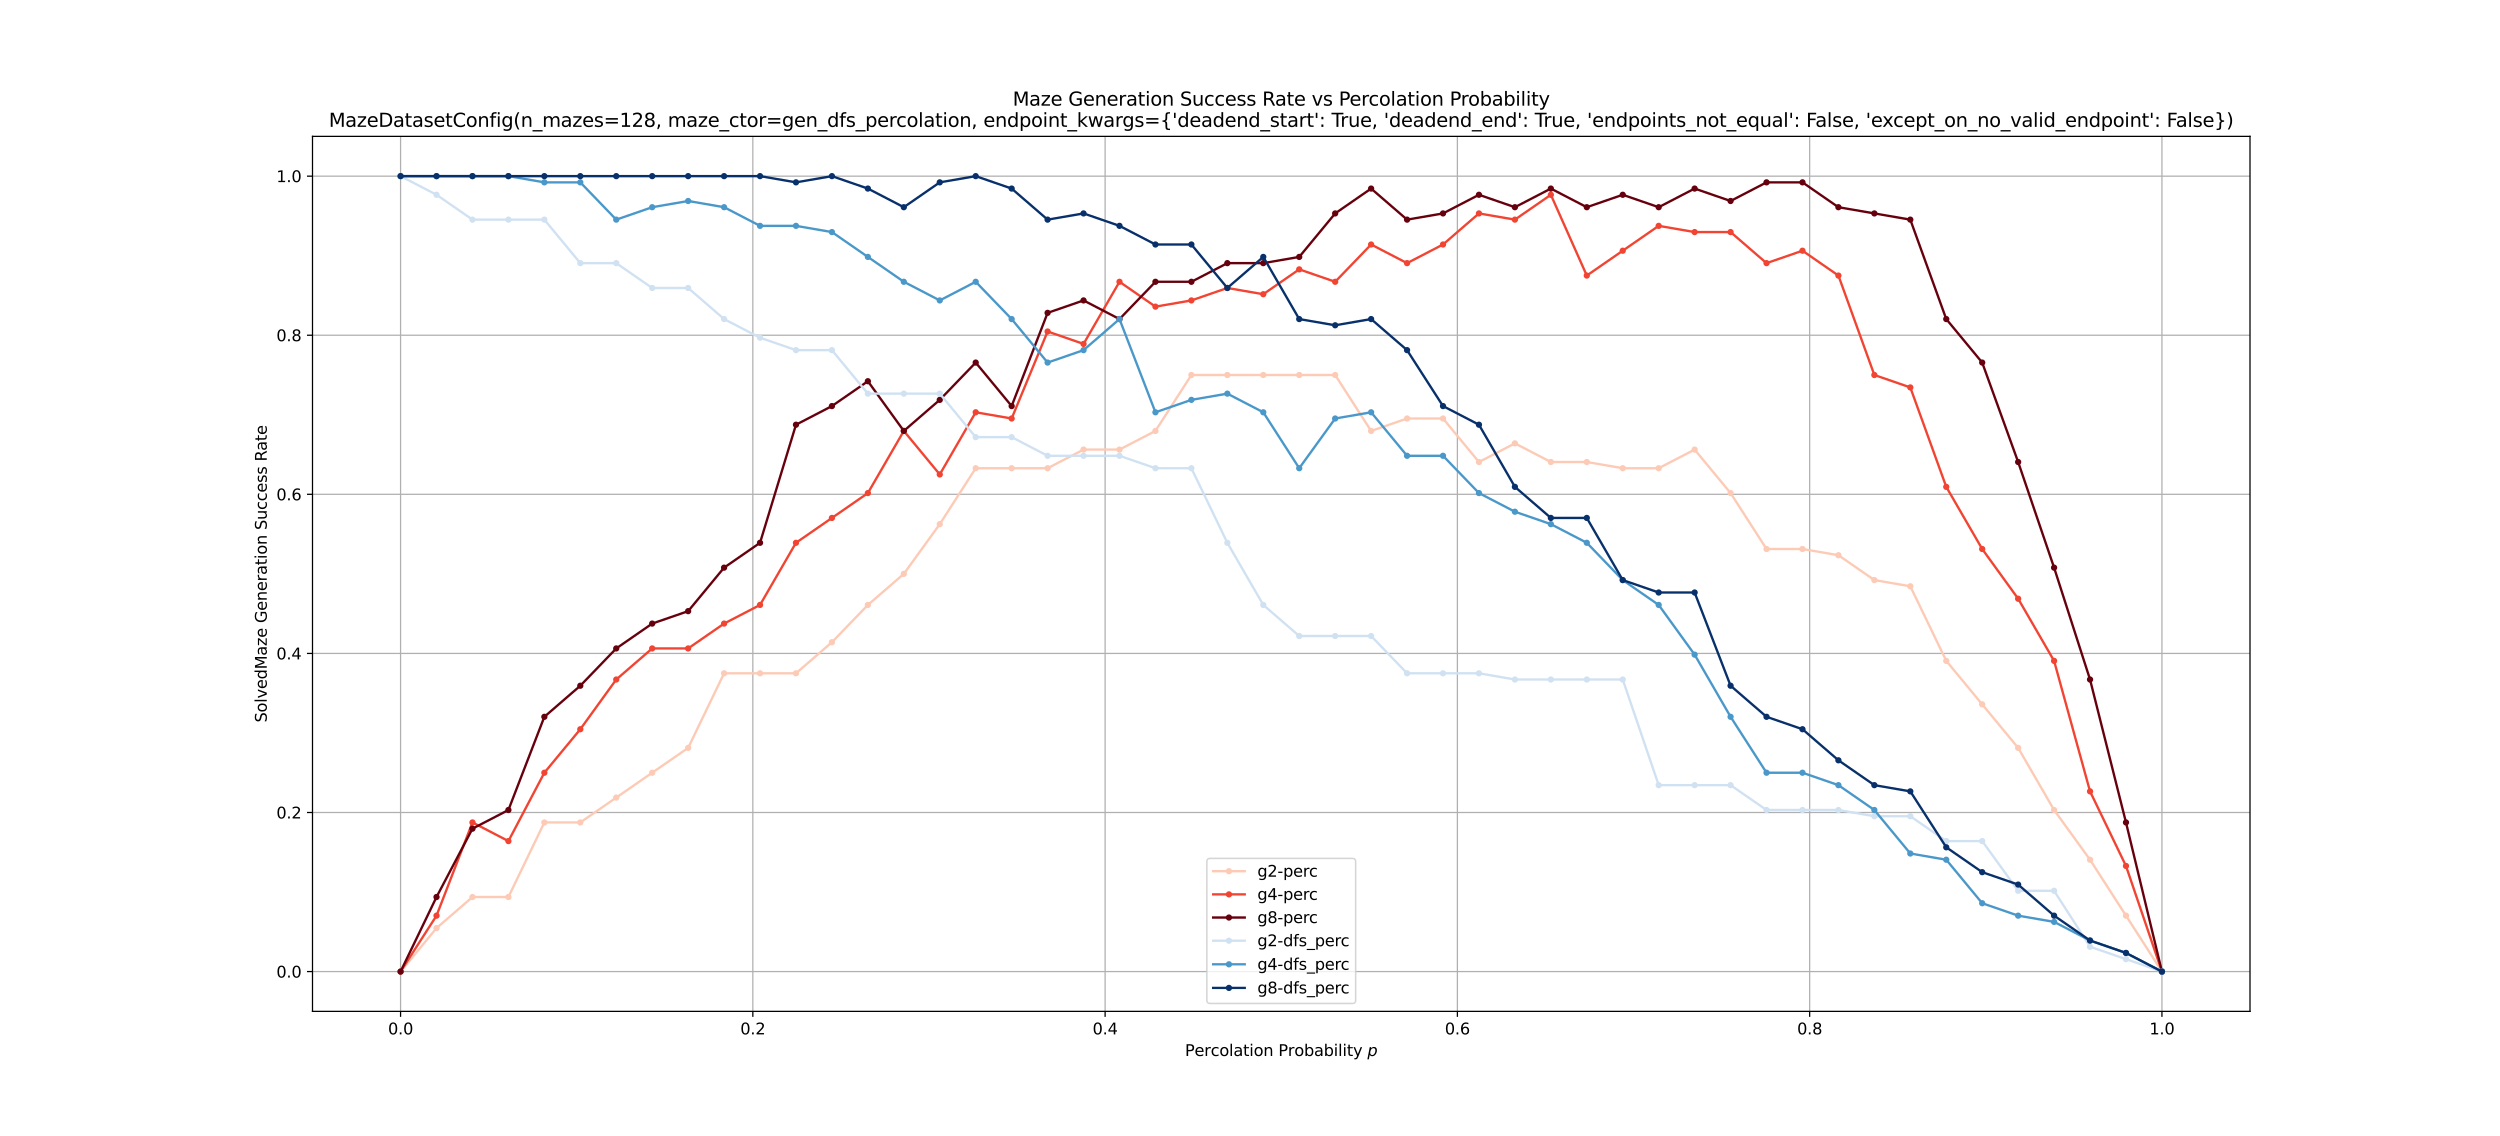 <?xml version="1.0" encoding="utf-8" standalone="no"?>
<!DOCTYPE svg PUBLIC "-//W3C//DTD SVG 1.1//EN"
  "http://www.w3.org/Graphics/SVG/1.1/DTD/svg11.dtd">
<svg xmlns:xlink="http://www.w3.org/1999/xlink" width="1584pt" height="720pt" viewBox="0 0 1584 720" xmlns="http://www.w3.org/2000/svg" version="1.1">
 <defs>
  <style type="text/css">*{stroke-linejoin: round; stroke-linecap: butt}</style>
 </defs>
 <g id="figure_1">
  <g id="patch_1">
   <path d="M 0 720 
L 1584 720 
L 1584 0 
L 0 0 
z
" style="fill: #ffffff"/>
  </g>
  <g id="axes_1">
   <g id="patch_2">
    <path d="M 198 640.8 
L 1425.6 640.8 
L 1425.6 86.4 
L 198 86.4 
z
" style="fill: #ffffff"/>
   </g>
   <g id="matplotlib.axis_1">
    <g id="xtick_1">
     <g id="line2d_1">
      <path d="M 253.8 640.8 
L 253.8 86.4 
" clip-path="url(#pb36527bd68)" style="fill: none; stroke: #b0b0b0; stroke-width: 0.8; stroke-linecap: square"/>
     </g>
     <g id="line2d_2">
      <defs>
       <path id="mf4dd64243e" d="M 0 0 
L 0 3.5 
" style="stroke: #000000; stroke-width: 0.8"/>
      </defs>
      <g>
       <use xlink:href="#mf4dd64243e" x="253.8" y="640.8" style="stroke: #000000; stroke-width: 0.8"/>
      </g>
     </g>
     <g id="text_1">
      <!-- 0.0 -->
      <g transform="translate(245.848 655.398) scale(0.1 -0.1)">
       <defs>
        <path id="DejaVuSans-30" d="M 2034 4250 
Q 1547 4250 1301 3770 
Q 1056 3291 1056 2328 
Q 1056 1369 1301 889 
Q 1547 409 2034 409 
Q 2525 409 2770 889 
Q 3016 1369 3016 2328 
Q 3016 3291 2770 3770 
Q 2525 4250 2034 4250 
z
M 2034 4750 
Q 2819 4750 3233 4129 
Q 3647 3509 3647 2328 
Q 3647 1150 3233 529 
Q 2819 -91 2034 -91 
Q 1250 -91 836 529 
Q 422 1150 422 2328 
Q 422 3509 836 4129 
Q 1250 4750 2034 4750 
z
" transform="scale(0.016)"/>
        <path id="DejaVuSans-2e" d="M 684 794 
L 1344 794 
L 1344 0 
L 684 0 
L 684 794 
z
" transform="scale(0.016)"/>
       </defs>
       <use xlink:href="#DejaVuSans-30"/>
       <use xlink:href="#DejaVuSans-2e" transform="translate(63.623 0)"/>
       <use xlink:href="#DejaVuSans-30" transform="translate(95.41 0)"/>
      </g>
     </g>
    </g>
    <g id="xtick_2">
     <g id="line2d_3">
      <path d="M 477 640.8 
L 477 86.4 
" clip-path="url(#pb36527bd68)" style="fill: none; stroke: #b0b0b0; stroke-width: 0.8; stroke-linecap: square"/>
     </g>
     <g id="line2d_4">
      <g>
       <use xlink:href="#mf4dd64243e" x="477" y="640.8" style="stroke: #000000; stroke-width: 0.8"/>
      </g>
     </g>
     <g id="text_2">
      <!-- 0.2 -->
      <g transform="translate(469.048 655.398) scale(0.1 -0.1)">
       <defs>
        <path id="DejaVuSans-32" d="M 1228 531 
L 3431 531 
L 3431 0 
L 469 0 
L 469 531 
Q 828 903 1448 1529 
Q 2069 2156 2228 2338 
Q 2531 2678 2651 2914 
Q 2772 3150 2772 3378 
Q 2772 3750 2511 3984 
Q 2250 4219 1831 4219 
Q 1534 4219 1204 4116 
Q 875 4013 500 3803 
L 500 4441 
Q 881 4594 1212 4672 
Q 1544 4750 1819 4750 
Q 2544 4750 2975 4387 
Q 3406 4025 3406 3419 
Q 3406 3131 3298 2873 
Q 3191 2616 2906 2266 
Q 2828 2175 2409 1742 
Q 1991 1309 1228 531 
z
" transform="scale(0.016)"/>
       </defs>
       <use xlink:href="#DejaVuSans-30"/>
       <use xlink:href="#DejaVuSans-2e" transform="translate(63.623 0)"/>
       <use xlink:href="#DejaVuSans-32" transform="translate(95.41 0)"/>
      </g>
     </g>
    </g>
    <g id="xtick_3">
     <g id="line2d_5">
      <path d="M 700.2 640.8 
L 700.2 86.4 
" clip-path="url(#pb36527bd68)" style="fill: none; stroke: #b0b0b0; stroke-width: 0.8; stroke-linecap: square"/>
     </g>
     <g id="line2d_6">
      <g>
       <use xlink:href="#mf4dd64243e" x="700.2" y="640.8" style="stroke: #000000; stroke-width: 0.8"/>
      </g>
     </g>
     <g id="text_3">
      <!-- 0.4 -->
      <g transform="translate(692.248 655.398) scale(0.1 -0.1)">
       <defs>
        <path id="DejaVuSans-34" d="M 2419 4116 
L 825 1625 
L 2419 1625 
L 2419 4116 
z
M 2253 4666 
L 3047 4666 
L 3047 1625 
L 3713 1625 
L 3713 1100 
L 3047 1100 
L 3047 0 
L 2419 0 
L 2419 1100 
L 313 1100 
L 313 1709 
L 2253 4666 
z
" transform="scale(0.016)"/>
       </defs>
       <use xlink:href="#DejaVuSans-30"/>
       <use xlink:href="#DejaVuSans-2e" transform="translate(63.623 0)"/>
       <use xlink:href="#DejaVuSans-34" transform="translate(95.41 0)"/>
      </g>
     </g>
    </g>
    <g id="xtick_4">
     <g id="line2d_7">
      <path d="M 923.4 640.8 
L 923.4 86.4 
" clip-path="url(#pb36527bd68)" style="fill: none; stroke: #b0b0b0; stroke-width: 0.8; stroke-linecap: square"/>
     </g>
     <g id="line2d_8">
      <g>
       <use xlink:href="#mf4dd64243e" x="923.4" y="640.8" style="stroke: #000000; stroke-width: 0.8"/>
      </g>
     </g>
     <g id="text_4">
      <!-- 0.6 -->
      <g transform="translate(915.448 655.398) scale(0.1 -0.1)">
       <defs>
        <path id="DejaVuSans-36" d="M 2113 2584 
Q 1688 2584 1439 2293 
Q 1191 2003 1191 1497 
Q 1191 994 1439 701 
Q 1688 409 2113 409 
Q 2538 409 2786 701 
Q 3034 994 3034 1497 
Q 3034 2003 2786 2293 
Q 2538 2584 2113 2584 
z
M 3366 4563 
L 3366 3988 
Q 3128 4100 2886 4159 
Q 2644 4219 2406 4219 
Q 1781 4219 1451 3797 
Q 1122 3375 1075 2522 
Q 1259 2794 1537 2939 
Q 1816 3084 2150 3084 
Q 2853 3084 3261 2657 
Q 3669 2231 3669 1497 
Q 3669 778 3244 343 
Q 2819 -91 2113 -91 
Q 1303 -91 875 529 
Q 447 1150 447 2328 
Q 447 3434 972 4092 
Q 1497 4750 2381 4750 
Q 2619 4750 2861 4703 
Q 3103 4656 3366 4563 
z
" transform="scale(0.016)"/>
       </defs>
       <use xlink:href="#DejaVuSans-30"/>
       <use xlink:href="#DejaVuSans-2e" transform="translate(63.623 0)"/>
       <use xlink:href="#DejaVuSans-36" transform="translate(95.41 0)"/>
      </g>
     </g>
    </g>
    <g id="xtick_5">
     <g id="line2d_9">
      <path d="M 1146.6 640.8 
L 1146.6 86.4 
" clip-path="url(#pb36527bd68)" style="fill: none; stroke: #b0b0b0; stroke-width: 0.8; stroke-linecap: square"/>
     </g>
     <g id="line2d_10">
      <g>
       <use xlink:href="#mf4dd64243e" x="1146.6" y="640.8" style="stroke: #000000; stroke-width: 0.8"/>
      </g>
     </g>
     <g id="text_5">
      <!-- 0.8 -->
      <g transform="translate(1138.648 655.398) scale(0.1 -0.1)">
       <defs>
        <path id="DejaVuSans-38" d="M 2034 2216 
Q 1584 2216 1326 1975 
Q 1069 1734 1069 1313 
Q 1069 891 1326 650 
Q 1584 409 2034 409 
Q 2484 409 2743 651 
Q 3003 894 3003 1313 
Q 3003 1734 2745 1975 
Q 2488 2216 2034 2216 
z
M 1403 2484 
Q 997 2584 770 2862 
Q 544 3141 544 3541 
Q 544 4100 942 4425 
Q 1341 4750 2034 4750 
Q 2731 4750 3128 4425 
Q 3525 4100 3525 3541 
Q 3525 3141 3298 2862 
Q 3072 2584 2669 2484 
Q 3125 2378 3379 2068 
Q 3634 1759 3634 1313 
Q 3634 634 3220 271 
Q 2806 -91 2034 -91 
Q 1263 -91 848 271 
Q 434 634 434 1313 
Q 434 1759 690 2068 
Q 947 2378 1403 2484 
z
M 1172 3481 
Q 1172 3119 1398 2916 
Q 1625 2713 2034 2713 
Q 2441 2713 2670 2916 
Q 2900 3119 2900 3481 
Q 2900 3844 2670 4047 
Q 2441 4250 2034 4250 
Q 1625 4250 1398 4047 
Q 1172 3844 1172 3481 
z
" transform="scale(0.016)"/>
       </defs>
       <use xlink:href="#DejaVuSans-30"/>
       <use xlink:href="#DejaVuSans-2e" transform="translate(63.623 0)"/>
       <use xlink:href="#DejaVuSans-38" transform="translate(95.41 0)"/>
      </g>
     </g>
    </g>
    <g id="xtick_6">
     <g id="line2d_11">
      <path d="M 1369.8 640.8 
L 1369.8 86.4 
" clip-path="url(#pb36527bd68)" style="fill: none; stroke: #b0b0b0; stroke-width: 0.8; stroke-linecap: square"/>
     </g>
     <g id="line2d_12">
      <g>
       <use xlink:href="#mf4dd64243e" x="1369.8" y="640.8" style="stroke: #000000; stroke-width: 0.8"/>
      </g>
     </g>
     <g id="text_6">
      <!-- 1.0 -->
      <g transform="translate(1361.848 655.398) scale(0.1 -0.1)">
       <defs>
        <path id="DejaVuSans-31" d="M 794 531 
L 1825 531 
L 1825 4091 
L 703 3866 
L 703 4441 
L 1819 4666 
L 2450 4666 
L 2450 531 
L 3481 531 
L 3481 0 
L 794 0 
L 794 531 
z
" transform="scale(0.016)"/>
       </defs>
       <use xlink:href="#DejaVuSans-31"/>
       <use xlink:href="#DejaVuSans-2e" transform="translate(63.623 0)"/>
       <use xlink:href="#DejaVuSans-30" transform="translate(95.41 0)"/>
      </g>
     </g>
    </g>
    <g id="text_7">
     <!-- Percolation Probability $p$ -->
     <g transform="translate(750.8 669.078) scale(0.1 -0.1)">
      <defs>
       <path id="DejaVuSans-50" d="M 1259 4147 
L 1259 2394 
L 2053 2394 
Q 2494 2394 2734 2622 
Q 2975 2850 2975 3272 
Q 2975 3691 2734 3919 
Q 2494 4147 2053 4147 
L 1259 4147 
z
M 628 4666 
L 2053 4666 
Q 2838 4666 3239 4311 
Q 3641 3956 3641 3272 
Q 3641 2581 3239 2228 
Q 2838 1875 2053 1875 
L 1259 1875 
L 1259 0 
L 628 0 
L 628 4666 
z
" transform="scale(0.016)"/>
       <path id="DejaVuSans-65" d="M 3597 1894 
L 3597 1613 
L 953 1613 
Q 991 1019 1311 708 
Q 1631 397 2203 397 
Q 2534 397 2845 478 
Q 3156 559 3463 722 
L 3463 178 
Q 3153 47 2828 -22 
Q 2503 -91 2169 -91 
Q 1331 -91 842 396 
Q 353 884 353 1716 
Q 353 2575 817 3079 
Q 1281 3584 2069 3584 
Q 2775 3584 3186 3129 
Q 3597 2675 3597 1894 
z
M 3022 2063 
Q 3016 2534 2758 2815 
Q 2500 3097 2075 3097 
Q 1594 3097 1305 2825 
Q 1016 2553 972 2059 
L 3022 2063 
z
" transform="scale(0.016)"/>
       <path id="DejaVuSans-72" d="M 2631 2963 
Q 2534 3019 2420 3045 
Q 2306 3072 2169 3072 
Q 1681 3072 1420 2755 
Q 1159 2438 1159 1844 
L 1159 0 
L 581 0 
L 581 3500 
L 1159 3500 
L 1159 2956 
Q 1341 3275 1631 3429 
Q 1922 3584 2338 3584 
Q 2397 3584 2469 3576 
Q 2541 3569 2628 3553 
L 2631 2963 
z
" transform="scale(0.016)"/>
       <path id="DejaVuSans-63" d="M 3122 3366 
L 3122 2828 
Q 2878 2963 2633 3030 
Q 2388 3097 2138 3097 
Q 1578 3097 1268 2742 
Q 959 2388 959 1747 
Q 959 1106 1268 751 
Q 1578 397 2138 397 
Q 2388 397 2633 464 
Q 2878 531 3122 666 
L 3122 134 
Q 2881 22 2623 -34 
Q 2366 -91 2075 -91 
Q 1284 -91 818 406 
Q 353 903 353 1747 
Q 353 2603 823 3093 
Q 1294 3584 2113 3584 
Q 2378 3584 2631 3529 
Q 2884 3475 3122 3366 
z
" transform="scale(0.016)"/>
       <path id="DejaVuSans-6f" d="M 1959 3097 
Q 1497 3097 1228 2736 
Q 959 2375 959 1747 
Q 959 1119 1226 758 
Q 1494 397 1959 397 
Q 2419 397 2687 759 
Q 2956 1122 2956 1747 
Q 2956 2369 2687 2733 
Q 2419 3097 1959 3097 
z
M 1959 3584 
Q 2709 3584 3137 3096 
Q 3566 2609 3566 1747 
Q 3566 888 3137 398 
Q 2709 -91 1959 -91 
Q 1206 -91 779 398 
Q 353 888 353 1747 
Q 353 2609 779 3096 
Q 1206 3584 1959 3584 
z
" transform="scale(0.016)"/>
       <path id="DejaVuSans-6c" d="M 603 4863 
L 1178 4863 
L 1178 0 
L 603 0 
L 603 4863 
z
" transform="scale(0.016)"/>
       <path id="DejaVuSans-61" d="M 2194 1759 
Q 1497 1759 1228 1600 
Q 959 1441 959 1056 
Q 959 750 1161 570 
Q 1363 391 1709 391 
Q 2188 391 2477 730 
Q 2766 1069 2766 1631 
L 2766 1759 
L 2194 1759 
z
M 3341 1997 
L 3341 0 
L 2766 0 
L 2766 531 
Q 2569 213 2275 61 
Q 1981 -91 1556 -91 
Q 1019 -91 701 211 
Q 384 513 384 1019 
Q 384 1609 779 1909 
Q 1175 2209 1959 2209 
L 2766 2209 
L 2766 2266 
Q 2766 2663 2505 2880 
Q 2244 3097 1772 3097 
Q 1472 3097 1187 3025 
Q 903 2953 641 2809 
L 641 3341 
Q 956 3463 1253 3523 
Q 1550 3584 1831 3584 
Q 2591 3584 2966 3190 
Q 3341 2797 3341 1997 
z
" transform="scale(0.016)"/>
       <path id="DejaVuSans-74" d="M 1172 4494 
L 1172 3500 
L 2356 3500 
L 2356 3053 
L 1172 3053 
L 1172 1153 
Q 1172 725 1289 603 
Q 1406 481 1766 481 
L 2356 481 
L 2356 0 
L 1766 0 
Q 1100 0 847 248 
Q 594 497 594 1153 
L 594 3053 
L 172 3053 
L 172 3500 
L 594 3500 
L 594 4494 
L 1172 4494 
z
" transform="scale(0.016)"/>
       <path id="DejaVuSans-69" d="M 603 3500 
L 1178 3500 
L 1178 0 
L 603 0 
L 603 3500 
z
M 603 4863 
L 1178 4863 
L 1178 4134 
L 603 4134 
L 603 4863 
z
" transform="scale(0.016)"/>
       <path id="DejaVuSans-6e" d="M 3513 2113 
L 3513 0 
L 2938 0 
L 2938 2094 
Q 2938 2591 2744 2837 
Q 2550 3084 2163 3084 
Q 1697 3084 1428 2787 
Q 1159 2491 1159 1978 
L 1159 0 
L 581 0 
L 581 3500 
L 1159 3500 
L 1159 2956 
Q 1366 3272 1645 3428 
Q 1925 3584 2291 3584 
Q 2894 3584 3203 3211 
Q 3513 2838 3513 2113 
z
" transform="scale(0.016)"/>
       <path id="DejaVuSans-20" transform="scale(0.016)"/>
       <path id="DejaVuSans-62" d="M 3116 1747 
Q 3116 2381 2855 2742 
Q 2594 3103 2138 3103 
Q 1681 3103 1420 2742 
Q 1159 2381 1159 1747 
Q 1159 1113 1420 752 
Q 1681 391 2138 391 
Q 2594 391 2855 752 
Q 3116 1113 3116 1747 
z
M 1159 2969 
Q 1341 3281 1617 3432 
Q 1894 3584 2278 3584 
Q 2916 3584 3314 3078 
Q 3713 2572 3713 1747 
Q 3713 922 3314 415 
Q 2916 -91 2278 -91 
Q 1894 -91 1617 61 
Q 1341 213 1159 525 
L 1159 0 
L 581 0 
L 581 4863 
L 1159 4863 
L 1159 2969 
z
" transform="scale(0.016)"/>
       <path id="DejaVuSans-79" d="M 2059 -325 
Q 1816 -950 1584 -1140 
Q 1353 -1331 966 -1331 
L 506 -1331 
L 506 -850 
L 844 -850 
Q 1081 -850 1212 -737 
Q 1344 -625 1503 -206 
L 1606 56 
L 191 3500 
L 800 3500 
L 1894 763 
L 2988 3500 
L 3597 3500 
L 2059 -325 
z
" transform="scale(0.016)"/>
       <path id="DejaVuSans-Oblique-70" d="M 3175 2156 
Q 3175 2616 2975 2859 
Q 2775 3103 2400 3103 
Q 2144 3103 1911 2972 
Q 1678 2841 1497 2591 
Q 1319 2344 1212 1994 
Q 1106 1644 1106 1300 
Q 1106 863 1306 627 
Q 1506 391 1875 391 
Q 2147 391 2380 519 
Q 2613 647 2778 891 
Q 2956 1147 3065 1494 
Q 3175 1841 3175 2156 
z
M 1394 2969 
Q 1625 3272 1939 3428 
Q 2253 3584 2638 3584 
Q 3175 3584 3472 3232 
Q 3769 2881 3769 2247 
Q 3769 1728 3584 1258 
Q 3400 788 3053 416 
Q 2822 169 2531 39 
Q 2241 -91 1919 -91 
Q 1547 -91 1294 64 
Q 1041 219 916 525 
L 556 -1331 
L -19 -1331 
L 922 3500 
L 1497 3500 
L 1394 2969 
z
" transform="scale(0.016)"/>
      </defs>
      <use xlink:href="#DejaVuSans-50" transform="translate(0 0.016)"/>
      <use xlink:href="#DejaVuSans-65" transform="translate(60.303 0.016)"/>
      <use xlink:href="#DejaVuSans-72" transform="translate(121.826 0.016)"/>
      <use xlink:href="#DejaVuSans-63" transform="translate(162.939 0.016)"/>
      <use xlink:href="#DejaVuSans-6f" transform="translate(217.92 0.016)"/>
      <use xlink:href="#DejaVuSans-6c" transform="translate(279.102 0.016)"/>
      <use xlink:href="#DejaVuSans-61" transform="translate(306.885 0.016)"/>
      <use xlink:href="#DejaVuSans-74" transform="translate(368.164 0.016)"/>
      <use xlink:href="#DejaVuSans-69" transform="translate(407.373 0.016)"/>
      <use xlink:href="#DejaVuSans-6f" transform="translate(435.156 0.016)"/>
      <use xlink:href="#DejaVuSans-6e" transform="translate(496.338 0.016)"/>
      <use xlink:href="#DejaVuSans-20" transform="translate(559.717 0.016)"/>
      <use xlink:href="#DejaVuSans-50" transform="translate(591.504 0.016)"/>
      <use xlink:href="#DejaVuSans-72" transform="translate(651.807 0.016)"/>
      <use xlink:href="#DejaVuSans-6f" transform="translate(692.92 0.016)"/>
      <use xlink:href="#DejaVuSans-62" transform="translate(754.102 0.016)"/>
      <use xlink:href="#DejaVuSans-61" transform="translate(817.578 0.016)"/>
      <use xlink:href="#DejaVuSans-62" transform="translate(878.857 0.016)"/>
      <use xlink:href="#DejaVuSans-69" transform="translate(942.334 0.016)"/>
      <use xlink:href="#DejaVuSans-6c" transform="translate(970.117 0.016)"/>
      <use xlink:href="#DejaVuSans-69" transform="translate(997.9 0.016)"/>
      <use xlink:href="#DejaVuSans-74" transform="translate(1025.684 0.016)"/>
      <use xlink:href="#DejaVuSans-79" transform="translate(1064.893 0.016)"/>
      <use xlink:href="#DejaVuSans-20" transform="translate(1124.072 0.016)"/>
      <use xlink:href="#DejaVuSans-Oblique-70" transform="translate(1155.859 0.016)"/>
     </g>
    </g>
   </g>
   <g id="matplotlib.axis_2">
    <g id="ytick_1">
     <g id="line2d_13">
      <path d="M 198 615.6 
L 1425.6 615.6 
" clip-path="url(#pb36527bd68)" style="fill: none; stroke: #b0b0b0; stroke-width: 0.8; stroke-linecap: square"/>
     </g>
     <g id="line2d_14">
      <defs>
       <path id="m9d8d5a5b8a" d="M 0 0 
L -3.5 0 
" style="stroke: #000000; stroke-width: 0.8"/>
      </defs>
      <g>
       <use xlink:href="#m9d8d5a5b8a" x="198" y="615.6" style="stroke: #000000; stroke-width: 0.8"/>
      </g>
     </g>
     <g id="text_8">
      <!-- 0.0 -->
      <g transform="translate(175.097 619.399) scale(0.1 -0.1)">
       <use xlink:href="#DejaVuSans-30"/>
       <use xlink:href="#DejaVuSans-2e" transform="translate(63.623 0)"/>
       <use xlink:href="#DejaVuSans-30" transform="translate(95.41 0)"/>
      </g>
     </g>
    </g>
    <g id="ytick_2">
     <g id="line2d_15">
      <path d="M 198 514.8 
L 1425.6 514.8 
" clip-path="url(#pb36527bd68)" style="fill: none; stroke: #b0b0b0; stroke-width: 0.8; stroke-linecap: square"/>
     </g>
     <g id="line2d_16">
      <g>
       <use xlink:href="#m9d8d5a5b8a" x="198" y="514.8" style="stroke: #000000; stroke-width: 0.8"/>
      </g>
     </g>
     <g id="text_9">
      <!-- 0.2 -->
      <g transform="translate(175.097 518.599) scale(0.1 -0.1)">
       <use xlink:href="#DejaVuSans-30"/>
       <use xlink:href="#DejaVuSans-2e" transform="translate(63.623 0)"/>
       <use xlink:href="#DejaVuSans-32" transform="translate(95.41 0)"/>
      </g>
     </g>
    </g>
    <g id="ytick_3">
     <g id="line2d_17">
      <path d="M 198 414 
L 1425.6 414 
" clip-path="url(#pb36527bd68)" style="fill: none; stroke: #b0b0b0; stroke-width: 0.8; stroke-linecap: square"/>
     </g>
     <g id="line2d_18">
      <g>
       <use xlink:href="#m9d8d5a5b8a" x="198" y="414" style="stroke: #000000; stroke-width: 0.8"/>
      </g>
     </g>
     <g id="text_10">
      <!-- 0.4 -->
      <g transform="translate(175.097 417.799) scale(0.1 -0.1)">
       <use xlink:href="#DejaVuSans-30"/>
       <use xlink:href="#DejaVuSans-2e" transform="translate(63.623 0)"/>
       <use xlink:href="#DejaVuSans-34" transform="translate(95.41 0)"/>
      </g>
     </g>
    </g>
    <g id="ytick_4">
     <g id="line2d_19">
      <path d="M 198 313.2 
L 1425.6 313.2 
" clip-path="url(#pb36527bd68)" style="fill: none; stroke: #b0b0b0; stroke-width: 0.8; stroke-linecap: square"/>
     </g>
     <g id="line2d_20">
      <g>
       <use xlink:href="#m9d8d5a5b8a" x="198" y="313.2" style="stroke: #000000; stroke-width: 0.8"/>
      </g>
     </g>
     <g id="text_11">
      <!-- 0.6 -->
      <g transform="translate(175.097 316.999) scale(0.1 -0.1)">
       <use xlink:href="#DejaVuSans-30"/>
       <use xlink:href="#DejaVuSans-2e" transform="translate(63.623 0)"/>
       <use xlink:href="#DejaVuSans-36" transform="translate(95.41 0)"/>
      </g>
     </g>
    </g>
    <g id="ytick_5">
     <g id="line2d_21">
      <path d="M 198 212.4 
L 1425.6 212.4 
" clip-path="url(#pb36527bd68)" style="fill: none; stroke: #b0b0b0; stroke-width: 0.8; stroke-linecap: square"/>
     </g>
     <g id="line2d_22">
      <g>
       <use xlink:href="#m9d8d5a5b8a" x="198" y="212.4" style="stroke: #000000; stroke-width: 0.8"/>
      </g>
     </g>
     <g id="text_12">
      <!-- 0.8 -->
      <g transform="translate(175.097 216.199) scale(0.1 -0.1)">
       <use xlink:href="#DejaVuSans-30"/>
       <use xlink:href="#DejaVuSans-2e" transform="translate(63.623 0)"/>
       <use xlink:href="#DejaVuSans-38" transform="translate(95.41 0)"/>
      </g>
     </g>
    </g>
    <g id="ytick_6">
     <g id="line2d_23">
      <path d="M 198 111.6 
L 1425.6 111.6 
" clip-path="url(#pb36527bd68)" style="fill: none; stroke: #b0b0b0; stroke-width: 0.8; stroke-linecap: square"/>
     </g>
     <g id="line2d_24">
      <g>
       <use xlink:href="#m9d8d5a5b8a" x="198" y="111.6" style="stroke: #000000; stroke-width: 0.8"/>
      </g>
     </g>
     <g id="text_13">
      <!-- 1.0 -->
      <g transform="translate(175.097 115.399) scale(0.1 -0.1)">
       <use xlink:href="#DejaVuSans-31"/>
       <use xlink:href="#DejaVuSans-2e" transform="translate(63.623 0)"/>
       <use xlink:href="#DejaVuSans-30" transform="translate(95.41 0)"/>
      </g>
     </g>
    </g>
    <g id="text_14">
     <!-- SolvedMaze Generation Success Rate -->
     <g transform="translate(169.017 457.762) rotate(-90) scale(0.1 -0.1)">
      <defs>
       <path id="DejaVuSans-53" d="M 3425 4513 
L 3425 3897 
Q 3066 4069 2747 4153 
Q 2428 4238 2131 4238 
Q 1616 4238 1336 4038 
Q 1056 3838 1056 3469 
Q 1056 3159 1242 3001 
Q 1428 2844 1947 2747 
L 2328 2669 
Q 3034 2534 3370 2195 
Q 3706 1856 3706 1288 
Q 3706 609 3251 259 
Q 2797 -91 1919 -91 
Q 1588 -91 1214 -16 
Q 841 59 441 206 
L 441 856 
Q 825 641 1194 531 
Q 1563 422 1919 422 
Q 2459 422 2753 634 
Q 3047 847 3047 1241 
Q 3047 1584 2836 1778 
Q 2625 1972 2144 2069 
L 1759 2144 
Q 1053 2284 737 2584 
Q 422 2884 422 3419 
Q 422 4038 858 4394 
Q 1294 4750 2059 4750 
Q 2388 4750 2728 4690 
Q 3069 4631 3425 4513 
z
" transform="scale(0.016)"/>
       <path id="DejaVuSans-76" d="M 191 3500 
L 800 3500 
L 1894 563 
L 2988 3500 
L 3597 3500 
L 2284 0 
L 1503 0 
L 191 3500 
z
" transform="scale(0.016)"/>
       <path id="DejaVuSans-64" d="M 2906 2969 
L 2906 4863 
L 3481 4863 
L 3481 0 
L 2906 0 
L 2906 525 
Q 2725 213 2448 61 
Q 2172 -91 1784 -91 
Q 1150 -91 751 415 
Q 353 922 353 1747 
Q 353 2572 751 3078 
Q 1150 3584 1784 3584 
Q 2172 3584 2448 3432 
Q 2725 3281 2906 2969 
z
M 947 1747 
Q 947 1113 1208 752 
Q 1469 391 1925 391 
Q 2381 391 2643 752 
Q 2906 1113 2906 1747 
Q 2906 2381 2643 2742 
Q 2381 3103 1925 3103 
Q 1469 3103 1208 2742 
Q 947 2381 947 1747 
z
" transform="scale(0.016)"/>
       <path id="DejaVuSans-4d" d="M 628 4666 
L 1569 4666 
L 2759 1491 
L 3956 4666 
L 4897 4666 
L 4897 0 
L 4281 0 
L 4281 4097 
L 3078 897 
L 2444 897 
L 1241 4097 
L 1241 0 
L 628 0 
L 628 4666 
z
" transform="scale(0.016)"/>
       <path id="DejaVuSans-7a" d="M 353 3500 
L 3084 3500 
L 3084 2975 
L 922 459 
L 3084 459 
L 3084 0 
L 275 0 
L 275 525 
L 2438 3041 
L 353 3041 
L 353 3500 
z
" transform="scale(0.016)"/>
       <path id="DejaVuSans-47" d="M 3809 666 
L 3809 1919 
L 2778 1919 
L 2778 2438 
L 4434 2438 
L 4434 434 
Q 4069 175 3628 42 
Q 3188 -91 2688 -91 
Q 1594 -91 976 548 
Q 359 1188 359 2328 
Q 359 3472 976 4111 
Q 1594 4750 2688 4750 
Q 3144 4750 3555 4637 
Q 3966 4525 4313 4306 
L 4313 3634 
Q 3963 3931 3569 4081 
Q 3175 4231 2741 4231 
Q 1884 4231 1454 3753 
Q 1025 3275 1025 2328 
Q 1025 1384 1454 906 
Q 1884 428 2741 428 
Q 3075 428 3337 486 
Q 3600 544 3809 666 
z
" transform="scale(0.016)"/>
       <path id="DejaVuSans-75" d="M 544 1381 
L 544 3500 
L 1119 3500 
L 1119 1403 
Q 1119 906 1312 657 
Q 1506 409 1894 409 
Q 2359 409 2629 706 
Q 2900 1003 2900 1516 
L 2900 3500 
L 3475 3500 
L 3475 0 
L 2900 0 
L 2900 538 
Q 2691 219 2414 64 
Q 2138 -91 1772 -91 
Q 1169 -91 856 284 
Q 544 659 544 1381 
z
M 1991 3584 
L 1991 3584 
z
" transform="scale(0.016)"/>
       <path id="DejaVuSans-73" d="M 2834 3397 
L 2834 2853 
Q 2591 2978 2328 3040 
Q 2066 3103 1784 3103 
Q 1356 3103 1142 2972 
Q 928 2841 928 2578 
Q 928 2378 1081 2264 
Q 1234 2150 1697 2047 
L 1894 2003 
Q 2506 1872 2764 1633 
Q 3022 1394 3022 966 
Q 3022 478 2636 193 
Q 2250 -91 1575 -91 
Q 1294 -91 989 -36 
Q 684 19 347 128 
L 347 722 
Q 666 556 975 473 
Q 1284 391 1588 391 
Q 1994 391 2212 530 
Q 2431 669 2431 922 
Q 2431 1156 2273 1281 
Q 2116 1406 1581 1522 
L 1381 1569 
Q 847 1681 609 1914 
Q 372 2147 372 2553 
Q 372 3047 722 3315 
Q 1072 3584 1716 3584 
Q 2034 3584 2315 3537 
Q 2597 3491 2834 3397 
z
" transform="scale(0.016)"/>
       <path id="DejaVuSans-52" d="M 2841 2188 
Q 3044 2119 3236 1894 
Q 3428 1669 3622 1275 
L 4263 0 
L 3584 0 
L 2988 1197 
Q 2756 1666 2539 1819 
Q 2322 1972 1947 1972 
L 1259 1972 
L 1259 0 
L 628 0 
L 628 4666 
L 2053 4666 
Q 2853 4666 3247 4331 
Q 3641 3997 3641 3322 
Q 3641 2881 3436 2590 
Q 3231 2300 2841 2188 
z
M 1259 4147 
L 1259 2491 
L 2053 2491 
Q 2509 2491 2742 2702 
Q 2975 2913 2975 3322 
Q 2975 3731 2742 3939 
Q 2509 4147 2053 4147 
L 1259 4147 
z
" transform="scale(0.016)"/>
      </defs>
      <use xlink:href="#DejaVuSans-53"/>
      <use xlink:href="#DejaVuSans-6f" transform="translate(63.477 0)"/>
      <use xlink:href="#DejaVuSans-6c" transform="translate(124.658 0)"/>
      <use xlink:href="#DejaVuSans-76" transform="translate(152.441 0)"/>
      <use xlink:href="#DejaVuSans-65" transform="translate(211.621 0)"/>
      <use xlink:href="#DejaVuSans-64" transform="translate(273.145 0)"/>
      <use xlink:href="#DejaVuSans-4d" transform="translate(336.621 0)"/>
      <use xlink:href="#DejaVuSans-61" transform="translate(422.9 0)"/>
      <use xlink:href="#DejaVuSans-7a" transform="translate(484.18 0)"/>
      <use xlink:href="#DejaVuSans-65" transform="translate(536.67 0)"/>
      <use xlink:href="#DejaVuSans-20" transform="translate(598.193 0)"/>
      <use xlink:href="#DejaVuSans-47" transform="translate(629.98 0)"/>
      <use xlink:href="#DejaVuSans-65" transform="translate(707.471 0)"/>
      <use xlink:href="#DejaVuSans-6e" transform="translate(768.994 0)"/>
      <use xlink:href="#DejaVuSans-65" transform="translate(832.373 0)"/>
      <use xlink:href="#DejaVuSans-72" transform="translate(893.896 0)"/>
      <use xlink:href="#DejaVuSans-61" transform="translate(935.01 0)"/>
      <use xlink:href="#DejaVuSans-74" transform="translate(996.289 0)"/>
      <use xlink:href="#DejaVuSans-69" transform="translate(1035.498 0)"/>
      <use xlink:href="#DejaVuSans-6f" transform="translate(1063.281 0)"/>
      <use xlink:href="#DejaVuSans-6e" transform="translate(1124.463 0)"/>
      <use xlink:href="#DejaVuSans-20" transform="translate(1187.842 0)"/>
      <use xlink:href="#DejaVuSans-53" transform="translate(1219.629 0)"/>
      <use xlink:href="#DejaVuSans-75" transform="translate(1283.105 0)"/>
      <use xlink:href="#DejaVuSans-63" transform="translate(1346.484 0)"/>
      <use xlink:href="#DejaVuSans-63" transform="translate(1401.465 0)"/>
      <use xlink:href="#DejaVuSans-65" transform="translate(1456.445 0)"/>
      <use xlink:href="#DejaVuSans-73" transform="translate(1517.969 0)"/>
      <use xlink:href="#DejaVuSans-73" transform="translate(1570.068 0)"/>
      <use xlink:href="#DejaVuSans-20" transform="translate(1622.168 0)"/>
      <use xlink:href="#DejaVuSans-52" transform="translate(1653.955 0)"/>
      <use xlink:href="#DejaVuSans-61" transform="translate(1721.188 0)"/>
      <use xlink:href="#DejaVuSans-74" transform="translate(1782.467 0)"/>
      <use xlink:href="#DejaVuSans-65" transform="translate(1821.676 0)"/>
     </g>
    </g>
   </g>
   <g id="line2d_25">
    <path d="M 253.8 615.6 
L 276.576 588.038 
L 299.351 568.35 
L 322.127 568.35 
L 344.902 521.1 
L 367.678 521.1 
L 390.453 505.35 
L 413.229 489.6 
L 436.004 473.85 
L 458.78 426.6 
L 481.555 426.6 
L 504.331 426.6 
L 527.106 406.913 
L 549.882 383.288 
L 572.657 363.6 
L 595.433 332.1 
L 618.208 296.663 
L 640.984 296.663 
L 663.759 296.663 
L 686.535 284.85 
L 709.31 284.85 
L 732.086 273.038 
L 754.861 237.6 
L 777.637 237.6 
L 800.412 237.6 
L 823.188 237.6 
L 845.963 237.6 
L 868.739 273.038 
L 891.514 265.163 
L 914.29 265.163 
L 937.065 292.725 
L 959.841 280.913 
L 982.616 292.725 
L 1005.392 292.725 
L 1028.167 296.663 
L 1050.943 296.663 
L 1073.718 284.85 
L 1096.494 312.413 
L 1119.269 347.85 
L 1142.045 347.85 
L 1164.82 351.788 
L 1187.596 367.538 
L 1210.371 371.475 
L 1233.147 418.725 
L 1255.922 446.288 
L 1278.698 473.85 
L 1301.473 513.225 
L 1324.249 544.725 
L 1347.024 580.163 
L 1369.8 615.6 
" clip-path="url(#pb36527bd68)" style="fill: none; stroke: #fdcab5; stroke-width: 1.5; stroke-linecap: square"/>
    <defs>
     <path id="m6bdef6f56f" d="M 0 1.5 
C 0.398 1.5 0.779 1.342 1.061 1.061 
C 1.342 0.779 1.5 0.398 1.5 0 
C 1.5 -0.398 1.342 -0.779 1.061 -1.061 
C 0.779 -1.342 0.398 -1.5 0 -1.5 
C -0.398 -1.5 -0.779 -1.342 -1.061 -1.061 
C -1.342 -0.779 -1.5 -0.398 -1.5 0 
C -1.5 0.398 -1.342 0.779 -1.061 1.061 
C -0.779 1.342 -0.398 1.5 0 1.5 
z
" style="stroke: #fdcab5"/>
    </defs>
    <g clip-path="url(#pb36527bd68)">
     <use xlink:href="#m6bdef6f56f" x="253.8" y="615.6" style="fill: #fdcab5; stroke: #fdcab5"/>
     <use xlink:href="#m6bdef6f56f" x="276.576" y="588.038" style="fill: #fdcab5; stroke: #fdcab5"/>
     <use xlink:href="#m6bdef6f56f" x="299.351" y="568.35" style="fill: #fdcab5; stroke: #fdcab5"/>
     <use xlink:href="#m6bdef6f56f" x="322.127" y="568.35" style="fill: #fdcab5; stroke: #fdcab5"/>
     <use xlink:href="#m6bdef6f56f" x="344.902" y="521.1" style="fill: #fdcab5; stroke: #fdcab5"/>
     <use xlink:href="#m6bdef6f56f" x="367.678" y="521.1" style="fill: #fdcab5; stroke: #fdcab5"/>
     <use xlink:href="#m6bdef6f56f" x="390.453" y="505.35" style="fill: #fdcab5; stroke: #fdcab5"/>
     <use xlink:href="#m6bdef6f56f" x="413.229" y="489.6" style="fill: #fdcab5; stroke: #fdcab5"/>
     <use xlink:href="#m6bdef6f56f" x="436.004" y="473.85" style="fill: #fdcab5; stroke: #fdcab5"/>
     <use xlink:href="#m6bdef6f56f" x="458.78" y="426.6" style="fill: #fdcab5; stroke: #fdcab5"/>
     <use xlink:href="#m6bdef6f56f" x="481.555" y="426.6" style="fill: #fdcab5; stroke: #fdcab5"/>
     <use xlink:href="#m6bdef6f56f" x="504.331" y="426.6" style="fill: #fdcab5; stroke: #fdcab5"/>
     <use xlink:href="#m6bdef6f56f" x="527.106" y="406.913" style="fill: #fdcab5; stroke: #fdcab5"/>
     <use xlink:href="#m6bdef6f56f" x="549.882" y="383.288" style="fill: #fdcab5; stroke: #fdcab5"/>
     <use xlink:href="#m6bdef6f56f" x="572.657" y="363.6" style="fill: #fdcab5; stroke: #fdcab5"/>
     <use xlink:href="#m6bdef6f56f" x="595.433" y="332.1" style="fill: #fdcab5; stroke: #fdcab5"/>
     <use xlink:href="#m6bdef6f56f" x="618.208" y="296.663" style="fill: #fdcab5; stroke: #fdcab5"/>
     <use xlink:href="#m6bdef6f56f" x="640.984" y="296.663" style="fill: #fdcab5; stroke: #fdcab5"/>
     <use xlink:href="#m6bdef6f56f" x="663.759" y="296.663" style="fill: #fdcab5; stroke: #fdcab5"/>
     <use xlink:href="#m6bdef6f56f" x="686.535" y="284.85" style="fill: #fdcab5; stroke: #fdcab5"/>
     <use xlink:href="#m6bdef6f56f" x="709.31" y="284.85" style="fill: #fdcab5; stroke: #fdcab5"/>
     <use xlink:href="#m6bdef6f56f" x="732.086" y="273.038" style="fill: #fdcab5; stroke: #fdcab5"/>
     <use xlink:href="#m6bdef6f56f" x="754.861" y="237.6" style="fill: #fdcab5; stroke: #fdcab5"/>
     <use xlink:href="#m6bdef6f56f" x="777.637" y="237.6" style="fill: #fdcab5; stroke: #fdcab5"/>
     <use xlink:href="#m6bdef6f56f" x="800.412" y="237.6" style="fill: #fdcab5; stroke: #fdcab5"/>
     <use xlink:href="#m6bdef6f56f" x="823.188" y="237.6" style="fill: #fdcab5; stroke: #fdcab5"/>
     <use xlink:href="#m6bdef6f56f" x="845.963" y="237.6" style="fill: #fdcab5; stroke: #fdcab5"/>
     <use xlink:href="#m6bdef6f56f" x="868.739" y="273.038" style="fill: #fdcab5; stroke: #fdcab5"/>
     <use xlink:href="#m6bdef6f56f" x="891.514" y="265.163" style="fill: #fdcab5; stroke: #fdcab5"/>
     <use xlink:href="#m6bdef6f56f" x="914.29" y="265.163" style="fill: #fdcab5; stroke: #fdcab5"/>
     <use xlink:href="#m6bdef6f56f" x="937.065" y="292.725" style="fill: #fdcab5; stroke: #fdcab5"/>
     <use xlink:href="#m6bdef6f56f" x="959.841" y="280.913" style="fill: #fdcab5; stroke: #fdcab5"/>
     <use xlink:href="#m6bdef6f56f" x="982.616" y="292.725" style="fill: #fdcab5; stroke: #fdcab5"/>
     <use xlink:href="#m6bdef6f56f" x="1005.392" y="292.725" style="fill: #fdcab5; stroke: #fdcab5"/>
     <use xlink:href="#m6bdef6f56f" x="1028.167" y="296.663" style="fill: #fdcab5; stroke: #fdcab5"/>
     <use xlink:href="#m6bdef6f56f" x="1050.943" y="296.663" style="fill: #fdcab5; stroke: #fdcab5"/>
     <use xlink:href="#m6bdef6f56f" x="1073.718" y="284.85" style="fill: #fdcab5; stroke: #fdcab5"/>
     <use xlink:href="#m6bdef6f56f" x="1096.494" y="312.413" style="fill: #fdcab5; stroke: #fdcab5"/>
     <use xlink:href="#m6bdef6f56f" x="1119.269" y="347.85" style="fill: #fdcab5; stroke: #fdcab5"/>
     <use xlink:href="#m6bdef6f56f" x="1142.045" y="347.85" style="fill: #fdcab5; stroke: #fdcab5"/>
     <use xlink:href="#m6bdef6f56f" x="1164.82" y="351.788" style="fill: #fdcab5; stroke: #fdcab5"/>
     <use xlink:href="#m6bdef6f56f" x="1187.596" y="367.538" style="fill: #fdcab5; stroke: #fdcab5"/>
     <use xlink:href="#m6bdef6f56f" x="1210.371" y="371.475" style="fill: #fdcab5; stroke: #fdcab5"/>
     <use xlink:href="#m6bdef6f56f" x="1233.147" y="418.725" style="fill: #fdcab5; stroke: #fdcab5"/>
     <use xlink:href="#m6bdef6f56f" x="1255.922" y="446.288" style="fill: #fdcab5; stroke: #fdcab5"/>
     <use xlink:href="#m6bdef6f56f" x="1278.698" y="473.85" style="fill: #fdcab5; stroke: #fdcab5"/>
     <use xlink:href="#m6bdef6f56f" x="1301.473" y="513.225" style="fill: #fdcab5; stroke: #fdcab5"/>
     <use xlink:href="#m6bdef6f56f" x="1324.249" y="544.725" style="fill: #fdcab5; stroke: #fdcab5"/>
     <use xlink:href="#m6bdef6f56f" x="1347.024" y="580.163" style="fill: #fdcab5; stroke: #fdcab5"/>
     <use xlink:href="#m6bdef6f56f" x="1369.8" y="615.6" style="fill: #fdcab5; stroke: #fdcab5"/>
    </g>
   </g>
   <g id="line2d_26">
    <path d="M 253.8 615.6 
L 276.576 580.163 
L 299.351 521.1 
L 322.127 532.913 
L 344.902 489.6 
L 367.678 462.038 
L 390.453 430.538 
L 413.229 410.85 
L 436.004 410.85 
L 458.78 395.1 
L 481.555 383.288 
L 504.331 343.913 
L 527.106 328.163 
L 549.882 312.413 
L 572.657 273.038 
L 595.433 300.6 
L 618.208 261.225 
L 640.984 265.163 
L 663.759 210.037 
L 686.535 217.912 
L 709.31 178.537 
L 732.086 194.287 
L 754.861 190.35 
L 777.637 182.475 
L 800.412 186.412 
L 823.188 170.662 
L 845.963 178.537 
L 868.739 154.912 
L 891.514 166.725 
L 914.29 154.912 
L 937.065 135.225 
L 959.841 139.162 
L 982.616 123.412 
L 1005.392 174.6 
L 1028.167 158.85 
L 1050.943 143.1 
L 1073.718 147.037 
L 1096.494 147.037 
L 1119.269 166.725 
L 1142.045 158.85 
L 1164.82 174.6 
L 1187.596 237.6 
L 1210.371 245.475 
L 1233.147 308.475 
L 1255.922 347.85 
L 1278.698 379.35 
L 1301.473 418.725 
L 1324.249 501.413 
L 1347.024 548.663 
L 1369.8 615.6 
" clip-path="url(#pb36527bd68)" style="fill: none; stroke: #f14432; stroke-width: 1.5; stroke-linecap: square"/>
    <defs>
     <path id="m98a267c753" d="M 0 1.5 
C 0.398 1.5 0.779 1.342 1.061 1.061 
C 1.342 0.779 1.5 0.398 1.5 0 
C 1.5 -0.398 1.342 -0.779 1.061 -1.061 
C 0.779 -1.342 0.398 -1.5 0 -1.5 
C -0.398 -1.5 -0.779 -1.342 -1.061 -1.061 
C -1.342 -0.779 -1.5 -0.398 -1.5 0 
C -1.5 0.398 -1.342 0.779 -1.061 1.061 
C -0.779 1.342 -0.398 1.5 0 1.5 
z
" style="stroke: #f14432"/>
    </defs>
    <g clip-path="url(#pb36527bd68)">
     <use xlink:href="#m98a267c753" x="253.8" y="615.6" style="fill: #f14432; stroke: #f14432"/>
     <use xlink:href="#m98a267c753" x="276.576" y="580.163" style="fill: #f14432; stroke: #f14432"/>
     <use xlink:href="#m98a267c753" x="299.351" y="521.1" style="fill: #f14432; stroke: #f14432"/>
     <use xlink:href="#m98a267c753" x="322.127" y="532.913" style="fill: #f14432; stroke: #f14432"/>
     <use xlink:href="#m98a267c753" x="344.902" y="489.6" style="fill: #f14432; stroke: #f14432"/>
     <use xlink:href="#m98a267c753" x="367.678" y="462.038" style="fill: #f14432; stroke: #f14432"/>
     <use xlink:href="#m98a267c753" x="390.453" y="430.538" style="fill: #f14432; stroke: #f14432"/>
     <use xlink:href="#m98a267c753" x="413.229" y="410.85" style="fill: #f14432; stroke: #f14432"/>
     <use xlink:href="#m98a267c753" x="436.004" y="410.85" style="fill: #f14432; stroke: #f14432"/>
     <use xlink:href="#m98a267c753" x="458.78" y="395.1" style="fill: #f14432; stroke: #f14432"/>
     <use xlink:href="#m98a267c753" x="481.555" y="383.288" style="fill: #f14432; stroke: #f14432"/>
     <use xlink:href="#m98a267c753" x="504.331" y="343.913" style="fill: #f14432; stroke: #f14432"/>
     <use xlink:href="#m98a267c753" x="527.106" y="328.163" style="fill: #f14432; stroke: #f14432"/>
     <use xlink:href="#m98a267c753" x="549.882" y="312.413" style="fill: #f14432; stroke: #f14432"/>
     <use xlink:href="#m98a267c753" x="572.657" y="273.038" style="fill: #f14432; stroke: #f14432"/>
     <use xlink:href="#m98a267c753" x="595.433" y="300.6" style="fill: #f14432; stroke: #f14432"/>
     <use xlink:href="#m98a267c753" x="618.208" y="261.225" style="fill: #f14432; stroke: #f14432"/>
     <use xlink:href="#m98a267c753" x="640.984" y="265.163" style="fill: #f14432; stroke: #f14432"/>
     <use xlink:href="#m98a267c753" x="663.759" y="210.037" style="fill: #f14432; stroke: #f14432"/>
     <use xlink:href="#m98a267c753" x="686.535" y="217.912" style="fill: #f14432; stroke: #f14432"/>
     <use xlink:href="#m98a267c753" x="709.31" y="178.537" style="fill: #f14432; stroke: #f14432"/>
     <use xlink:href="#m98a267c753" x="732.086" y="194.287" style="fill: #f14432; stroke: #f14432"/>
     <use xlink:href="#m98a267c753" x="754.861" y="190.35" style="fill: #f14432; stroke: #f14432"/>
     <use xlink:href="#m98a267c753" x="777.637" y="182.475" style="fill: #f14432; stroke: #f14432"/>
     <use xlink:href="#m98a267c753" x="800.412" y="186.412" style="fill: #f14432; stroke: #f14432"/>
     <use xlink:href="#m98a267c753" x="823.188" y="170.662" style="fill: #f14432; stroke: #f14432"/>
     <use xlink:href="#m98a267c753" x="845.963" y="178.537" style="fill: #f14432; stroke: #f14432"/>
     <use xlink:href="#m98a267c753" x="868.739" y="154.912" style="fill: #f14432; stroke: #f14432"/>
     <use xlink:href="#m98a267c753" x="891.514" y="166.725" style="fill: #f14432; stroke: #f14432"/>
     <use xlink:href="#m98a267c753" x="914.29" y="154.912" style="fill: #f14432; stroke: #f14432"/>
     <use xlink:href="#m98a267c753" x="937.065" y="135.225" style="fill: #f14432; stroke: #f14432"/>
     <use xlink:href="#m98a267c753" x="959.841" y="139.162" style="fill: #f14432; stroke: #f14432"/>
     <use xlink:href="#m98a267c753" x="982.616" y="123.412" style="fill: #f14432; stroke: #f14432"/>
     <use xlink:href="#m98a267c753" x="1005.392" y="174.6" style="fill: #f14432; stroke: #f14432"/>
     <use xlink:href="#m98a267c753" x="1028.167" y="158.85" style="fill: #f14432; stroke: #f14432"/>
     <use xlink:href="#m98a267c753" x="1050.943" y="143.1" style="fill: #f14432; stroke: #f14432"/>
     <use xlink:href="#m98a267c753" x="1073.718" y="147.037" style="fill: #f14432; stroke: #f14432"/>
     <use xlink:href="#m98a267c753" x="1096.494" y="147.037" style="fill: #f14432; stroke: #f14432"/>
     <use xlink:href="#m98a267c753" x="1119.269" y="166.725" style="fill: #f14432; stroke: #f14432"/>
     <use xlink:href="#m98a267c753" x="1142.045" y="158.85" style="fill: #f14432; stroke: #f14432"/>
     <use xlink:href="#m98a267c753" x="1164.82" y="174.6" style="fill: #f14432; stroke: #f14432"/>
     <use xlink:href="#m98a267c753" x="1187.596" y="237.6" style="fill: #f14432; stroke: #f14432"/>
     <use xlink:href="#m98a267c753" x="1210.371" y="245.475" style="fill: #f14432; stroke: #f14432"/>
     <use xlink:href="#m98a267c753" x="1233.147" y="308.475" style="fill: #f14432; stroke: #f14432"/>
     <use xlink:href="#m98a267c753" x="1255.922" y="347.85" style="fill: #f14432; stroke: #f14432"/>
     <use xlink:href="#m98a267c753" x="1278.698" y="379.35" style="fill: #f14432; stroke: #f14432"/>
     <use xlink:href="#m98a267c753" x="1301.473" y="418.725" style="fill: #f14432; stroke: #f14432"/>
     <use xlink:href="#m98a267c753" x="1324.249" y="501.413" style="fill: #f14432; stroke: #f14432"/>
     <use xlink:href="#m98a267c753" x="1347.024" y="548.663" style="fill: #f14432; stroke: #f14432"/>
     <use xlink:href="#m98a267c753" x="1369.8" y="615.6" style="fill: #f14432; stroke: #f14432"/>
    </g>
   </g>
   <g id="line2d_27">
    <path d="M 253.8 615.6 
L 276.576 568.35 
L 299.351 525.038 
L 322.127 513.225 
L 344.902 454.163 
L 367.678 434.475 
L 390.453 410.85 
L 413.229 395.1 
L 436.004 387.225 
L 458.78 359.663 
L 481.555 343.913 
L 504.331 269.1 
L 527.106 257.288 
L 549.882 241.537 
L 572.657 273.038 
L 595.433 253.35 
L 618.208 229.725 
L 640.984 257.288 
L 663.759 198.225 
L 686.535 190.35 
L 709.31 202.162 
L 732.086 178.537 
L 754.861 178.537 
L 777.637 166.725 
L 800.412 166.725 
L 823.188 162.787 
L 845.963 135.225 
L 868.739 119.475 
L 891.514 139.162 
L 914.29 135.225 
L 937.065 123.412 
L 959.841 131.287 
L 982.616 119.475 
L 1005.392 131.287 
L 1028.167 123.412 
L 1050.943 131.287 
L 1073.718 119.475 
L 1096.494 127.35 
L 1119.269 115.537 
L 1142.045 115.537 
L 1164.82 131.287 
L 1187.596 135.225 
L 1210.371 139.162 
L 1233.147 202.162 
L 1255.922 229.725 
L 1278.698 292.725 
L 1301.473 359.663 
L 1324.249 430.538 
L 1347.024 521.1 
L 1369.8 615.6 
" clip-path="url(#pb36527bd68)" style="fill: none; stroke: #67000d; stroke-width: 1.5; stroke-linecap: square"/>
    <defs>
     <path id="m50d23ce1a3" d="M 0 1.5 
C 0.398 1.5 0.779 1.342 1.061 1.061 
C 1.342 0.779 1.5 0.398 1.5 0 
C 1.5 -0.398 1.342 -0.779 1.061 -1.061 
C 0.779 -1.342 0.398 -1.5 0 -1.5 
C -0.398 -1.5 -0.779 -1.342 -1.061 -1.061 
C -1.342 -0.779 -1.5 -0.398 -1.5 0 
C -1.5 0.398 -1.342 0.779 -1.061 1.061 
C -0.779 1.342 -0.398 1.5 0 1.5 
z
" style="stroke: #67000d"/>
    </defs>
    <g clip-path="url(#pb36527bd68)">
     <use xlink:href="#m50d23ce1a3" x="253.8" y="615.6" style="fill: #67000d; stroke: #67000d"/>
     <use xlink:href="#m50d23ce1a3" x="276.576" y="568.35" style="fill: #67000d; stroke: #67000d"/>
     <use xlink:href="#m50d23ce1a3" x="299.351" y="525.038" style="fill: #67000d; stroke: #67000d"/>
     <use xlink:href="#m50d23ce1a3" x="322.127" y="513.225" style="fill: #67000d; stroke: #67000d"/>
     <use xlink:href="#m50d23ce1a3" x="344.902" y="454.163" style="fill: #67000d; stroke: #67000d"/>
     <use xlink:href="#m50d23ce1a3" x="367.678" y="434.475" style="fill: #67000d; stroke: #67000d"/>
     <use xlink:href="#m50d23ce1a3" x="390.453" y="410.85" style="fill: #67000d; stroke: #67000d"/>
     <use xlink:href="#m50d23ce1a3" x="413.229" y="395.1" style="fill: #67000d; stroke: #67000d"/>
     <use xlink:href="#m50d23ce1a3" x="436.004" y="387.225" style="fill: #67000d; stroke: #67000d"/>
     <use xlink:href="#m50d23ce1a3" x="458.78" y="359.663" style="fill: #67000d; stroke: #67000d"/>
     <use xlink:href="#m50d23ce1a3" x="481.555" y="343.913" style="fill: #67000d; stroke: #67000d"/>
     <use xlink:href="#m50d23ce1a3" x="504.331" y="269.1" style="fill: #67000d; stroke: #67000d"/>
     <use xlink:href="#m50d23ce1a3" x="527.106" y="257.288" style="fill: #67000d; stroke: #67000d"/>
     <use xlink:href="#m50d23ce1a3" x="549.882" y="241.537" style="fill: #67000d; stroke: #67000d"/>
     <use xlink:href="#m50d23ce1a3" x="572.657" y="273.038" style="fill: #67000d; stroke: #67000d"/>
     <use xlink:href="#m50d23ce1a3" x="595.433" y="253.35" style="fill: #67000d; stroke: #67000d"/>
     <use xlink:href="#m50d23ce1a3" x="618.208" y="229.725" style="fill: #67000d; stroke: #67000d"/>
     <use xlink:href="#m50d23ce1a3" x="640.984" y="257.288" style="fill: #67000d; stroke: #67000d"/>
     <use xlink:href="#m50d23ce1a3" x="663.759" y="198.225" style="fill: #67000d; stroke: #67000d"/>
     <use xlink:href="#m50d23ce1a3" x="686.535" y="190.35" style="fill: #67000d; stroke: #67000d"/>
     <use xlink:href="#m50d23ce1a3" x="709.31" y="202.162" style="fill: #67000d; stroke: #67000d"/>
     <use xlink:href="#m50d23ce1a3" x="732.086" y="178.537" style="fill: #67000d; stroke: #67000d"/>
     <use xlink:href="#m50d23ce1a3" x="754.861" y="178.537" style="fill: #67000d; stroke: #67000d"/>
     <use xlink:href="#m50d23ce1a3" x="777.637" y="166.725" style="fill: #67000d; stroke: #67000d"/>
     <use xlink:href="#m50d23ce1a3" x="800.412" y="166.725" style="fill: #67000d; stroke: #67000d"/>
     <use xlink:href="#m50d23ce1a3" x="823.188" y="162.787" style="fill: #67000d; stroke: #67000d"/>
     <use xlink:href="#m50d23ce1a3" x="845.963" y="135.225" style="fill: #67000d; stroke: #67000d"/>
     <use xlink:href="#m50d23ce1a3" x="868.739" y="119.475" style="fill: #67000d; stroke: #67000d"/>
     <use xlink:href="#m50d23ce1a3" x="891.514" y="139.162" style="fill: #67000d; stroke: #67000d"/>
     <use xlink:href="#m50d23ce1a3" x="914.29" y="135.225" style="fill: #67000d; stroke: #67000d"/>
     <use xlink:href="#m50d23ce1a3" x="937.065" y="123.412" style="fill: #67000d; stroke: #67000d"/>
     <use xlink:href="#m50d23ce1a3" x="959.841" y="131.287" style="fill: #67000d; stroke: #67000d"/>
     <use xlink:href="#m50d23ce1a3" x="982.616" y="119.475" style="fill: #67000d; stroke: #67000d"/>
     <use xlink:href="#m50d23ce1a3" x="1005.392" y="131.287" style="fill: #67000d; stroke: #67000d"/>
     <use xlink:href="#m50d23ce1a3" x="1028.167" y="123.412" style="fill: #67000d; stroke: #67000d"/>
     <use xlink:href="#m50d23ce1a3" x="1050.943" y="131.287" style="fill: #67000d; stroke: #67000d"/>
     <use xlink:href="#m50d23ce1a3" x="1073.718" y="119.475" style="fill: #67000d; stroke: #67000d"/>
     <use xlink:href="#m50d23ce1a3" x="1096.494" y="127.35" style="fill: #67000d; stroke: #67000d"/>
     <use xlink:href="#m50d23ce1a3" x="1119.269" y="115.537" style="fill: #67000d; stroke: #67000d"/>
     <use xlink:href="#m50d23ce1a3" x="1142.045" y="115.537" style="fill: #67000d; stroke: #67000d"/>
     <use xlink:href="#m50d23ce1a3" x="1164.82" y="131.287" style="fill: #67000d; stroke: #67000d"/>
     <use xlink:href="#m50d23ce1a3" x="1187.596" y="135.225" style="fill: #67000d; stroke: #67000d"/>
     <use xlink:href="#m50d23ce1a3" x="1210.371" y="139.162" style="fill: #67000d; stroke: #67000d"/>
     <use xlink:href="#m50d23ce1a3" x="1233.147" y="202.162" style="fill: #67000d; stroke: #67000d"/>
     <use xlink:href="#m50d23ce1a3" x="1255.922" y="229.725" style="fill: #67000d; stroke: #67000d"/>
     <use xlink:href="#m50d23ce1a3" x="1278.698" y="292.725" style="fill: #67000d; stroke: #67000d"/>
     <use xlink:href="#m50d23ce1a3" x="1301.473" y="359.663" style="fill: #67000d; stroke: #67000d"/>
     <use xlink:href="#m50d23ce1a3" x="1324.249" y="430.538" style="fill: #67000d; stroke: #67000d"/>
     <use xlink:href="#m50d23ce1a3" x="1347.024" y="521.1" style="fill: #67000d; stroke: #67000d"/>
     <use xlink:href="#m50d23ce1a3" x="1369.8" y="615.6" style="fill: #67000d; stroke: #67000d"/>
    </g>
   </g>
   <g id="line2d_28">
    <path d="M 253.8 111.6 
L 276.576 123.412 
L 299.351 139.162 
L 322.127 139.162 
L 344.902 139.162 
L 367.678 166.725 
L 390.453 166.725 
L 413.229 182.475 
L 436.004 182.475 
L 458.78 202.162 
L 481.555 213.975 
L 504.331 221.85 
L 527.106 221.85 
L 549.882 249.412 
L 572.657 249.412 
L 595.433 249.412 
L 618.208 276.975 
L 640.984 276.975 
L 663.759 288.788 
L 686.535 288.788 
L 709.31 288.788 
L 732.086 296.663 
L 754.861 296.663 
L 777.637 343.913 
L 800.412 383.288 
L 823.188 402.975 
L 845.963 402.975 
L 868.739 402.975 
L 891.514 426.6 
L 914.29 426.6 
L 937.065 426.6 
L 959.841 430.538 
L 982.616 430.538 
L 1005.392 430.538 
L 1028.167 430.538 
L 1050.943 497.475 
L 1073.718 497.475 
L 1096.494 497.475 
L 1119.269 513.225 
L 1142.045 513.225 
L 1164.82 513.225 
L 1187.596 517.163 
L 1210.371 517.163 
L 1233.147 532.913 
L 1255.922 532.913 
L 1278.698 564.413 
L 1301.473 564.413 
L 1324.249 599.85 
L 1347.024 607.725 
L 1369.8 615.6 
" clip-path="url(#pb36527bd68)" style="fill: none; stroke: #d0e1f2; stroke-width: 1.5; stroke-linecap: square"/>
    <defs>
     <path id="m8daad4219b" d="M 0 1.5 
C 0.398 1.5 0.779 1.342 1.061 1.061 
C 1.342 0.779 1.5 0.398 1.5 0 
C 1.5 -0.398 1.342 -0.779 1.061 -1.061 
C 0.779 -1.342 0.398 -1.5 0 -1.5 
C -0.398 -1.5 -0.779 -1.342 -1.061 -1.061 
C -1.342 -0.779 -1.5 -0.398 -1.5 0 
C -1.5 0.398 -1.342 0.779 -1.061 1.061 
C -0.779 1.342 -0.398 1.5 0 1.5 
z
" style="stroke: #d0e1f2"/>
    </defs>
    <g clip-path="url(#pb36527bd68)">
     <use xlink:href="#m8daad4219b" x="253.8" y="111.6" style="fill: #d0e1f2; stroke: #d0e1f2"/>
     <use xlink:href="#m8daad4219b" x="276.576" y="123.412" style="fill: #d0e1f2; stroke: #d0e1f2"/>
     <use xlink:href="#m8daad4219b" x="299.351" y="139.162" style="fill: #d0e1f2; stroke: #d0e1f2"/>
     <use xlink:href="#m8daad4219b" x="322.127" y="139.162" style="fill: #d0e1f2; stroke: #d0e1f2"/>
     <use xlink:href="#m8daad4219b" x="344.902" y="139.162" style="fill: #d0e1f2; stroke: #d0e1f2"/>
     <use xlink:href="#m8daad4219b" x="367.678" y="166.725" style="fill: #d0e1f2; stroke: #d0e1f2"/>
     <use xlink:href="#m8daad4219b" x="390.453" y="166.725" style="fill: #d0e1f2; stroke: #d0e1f2"/>
     <use xlink:href="#m8daad4219b" x="413.229" y="182.475" style="fill: #d0e1f2; stroke: #d0e1f2"/>
     <use xlink:href="#m8daad4219b" x="436.004" y="182.475" style="fill: #d0e1f2; stroke: #d0e1f2"/>
     <use xlink:href="#m8daad4219b" x="458.78" y="202.162" style="fill: #d0e1f2; stroke: #d0e1f2"/>
     <use xlink:href="#m8daad4219b" x="481.555" y="213.975" style="fill: #d0e1f2; stroke: #d0e1f2"/>
     <use xlink:href="#m8daad4219b" x="504.331" y="221.85" style="fill: #d0e1f2; stroke: #d0e1f2"/>
     <use xlink:href="#m8daad4219b" x="527.106" y="221.85" style="fill: #d0e1f2; stroke: #d0e1f2"/>
     <use xlink:href="#m8daad4219b" x="549.882" y="249.412" style="fill: #d0e1f2; stroke: #d0e1f2"/>
     <use xlink:href="#m8daad4219b" x="572.657" y="249.412" style="fill: #d0e1f2; stroke: #d0e1f2"/>
     <use xlink:href="#m8daad4219b" x="595.433" y="249.412" style="fill: #d0e1f2; stroke: #d0e1f2"/>
     <use xlink:href="#m8daad4219b" x="618.208" y="276.975" style="fill: #d0e1f2; stroke: #d0e1f2"/>
     <use xlink:href="#m8daad4219b" x="640.984" y="276.975" style="fill: #d0e1f2; stroke: #d0e1f2"/>
     <use xlink:href="#m8daad4219b" x="663.759" y="288.788" style="fill: #d0e1f2; stroke: #d0e1f2"/>
     <use xlink:href="#m8daad4219b" x="686.535" y="288.788" style="fill: #d0e1f2; stroke: #d0e1f2"/>
     <use xlink:href="#m8daad4219b" x="709.31" y="288.788" style="fill: #d0e1f2; stroke: #d0e1f2"/>
     <use xlink:href="#m8daad4219b" x="732.086" y="296.663" style="fill: #d0e1f2; stroke: #d0e1f2"/>
     <use xlink:href="#m8daad4219b" x="754.861" y="296.663" style="fill: #d0e1f2; stroke: #d0e1f2"/>
     <use xlink:href="#m8daad4219b" x="777.637" y="343.913" style="fill: #d0e1f2; stroke: #d0e1f2"/>
     <use xlink:href="#m8daad4219b" x="800.412" y="383.288" style="fill: #d0e1f2; stroke: #d0e1f2"/>
     <use xlink:href="#m8daad4219b" x="823.188" y="402.975" style="fill: #d0e1f2; stroke: #d0e1f2"/>
     <use xlink:href="#m8daad4219b" x="845.963" y="402.975" style="fill: #d0e1f2; stroke: #d0e1f2"/>
     <use xlink:href="#m8daad4219b" x="868.739" y="402.975" style="fill: #d0e1f2; stroke: #d0e1f2"/>
     <use xlink:href="#m8daad4219b" x="891.514" y="426.6" style="fill: #d0e1f2; stroke: #d0e1f2"/>
     <use xlink:href="#m8daad4219b" x="914.29" y="426.6" style="fill: #d0e1f2; stroke: #d0e1f2"/>
     <use xlink:href="#m8daad4219b" x="937.065" y="426.6" style="fill: #d0e1f2; stroke: #d0e1f2"/>
     <use xlink:href="#m8daad4219b" x="959.841" y="430.538" style="fill: #d0e1f2; stroke: #d0e1f2"/>
     <use xlink:href="#m8daad4219b" x="982.616" y="430.538" style="fill: #d0e1f2; stroke: #d0e1f2"/>
     <use xlink:href="#m8daad4219b" x="1005.392" y="430.538" style="fill: #d0e1f2; stroke: #d0e1f2"/>
     <use xlink:href="#m8daad4219b" x="1028.167" y="430.538" style="fill: #d0e1f2; stroke: #d0e1f2"/>
     <use xlink:href="#m8daad4219b" x="1050.943" y="497.475" style="fill: #d0e1f2; stroke: #d0e1f2"/>
     <use xlink:href="#m8daad4219b" x="1073.718" y="497.475" style="fill: #d0e1f2; stroke: #d0e1f2"/>
     <use xlink:href="#m8daad4219b" x="1096.494" y="497.475" style="fill: #d0e1f2; stroke: #d0e1f2"/>
     <use xlink:href="#m8daad4219b" x="1119.269" y="513.225" style="fill: #d0e1f2; stroke: #d0e1f2"/>
     <use xlink:href="#m8daad4219b" x="1142.045" y="513.225" style="fill: #d0e1f2; stroke: #d0e1f2"/>
     <use xlink:href="#m8daad4219b" x="1164.82" y="513.225" style="fill: #d0e1f2; stroke: #d0e1f2"/>
     <use xlink:href="#m8daad4219b" x="1187.596" y="517.163" style="fill: #d0e1f2; stroke: #d0e1f2"/>
     <use xlink:href="#m8daad4219b" x="1210.371" y="517.163" style="fill: #d0e1f2; stroke: #d0e1f2"/>
     <use xlink:href="#m8daad4219b" x="1233.147" y="532.913" style="fill: #d0e1f2; stroke: #d0e1f2"/>
     <use xlink:href="#m8daad4219b" x="1255.922" y="532.913" style="fill: #d0e1f2; stroke: #d0e1f2"/>
     <use xlink:href="#m8daad4219b" x="1278.698" y="564.413" style="fill: #d0e1f2; stroke: #d0e1f2"/>
     <use xlink:href="#m8daad4219b" x="1301.473" y="564.413" style="fill: #d0e1f2; stroke: #d0e1f2"/>
     <use xlink:href="#m8daad4219b" x="1324.249" y="599.85" style="fill: #d0e1f2; stroke: #d0e1f2"/>
     <use xlink:href="#m8daad4219b" x="1347.024" y="607.725" style="fill: #d0e1f2; stroke: #d0e1f2"/>
     <use xlink:href="#m8daad4219b" x="1369.8" y="615.6" style="fill: #d0e1f2; stroke: #d0e1f2"/>
    </g>
   </g>
   <g id="line2d_29">
    <path d="M 253.8 111.6 
L 276.576 111.6 
L 299.351 111.6 
L 322.127 111.6 
L 344.902 115.537 
L 367.678 115.537 
L 390.453 139.162 
L 413.229 131.287 
L 436.004 127.35 
L 458.78 131.287 
L 481.555 143.1 
L 504.331 143.1 
L 527.106 147.037 
L 549.882 162.787 
L 572.657 178.537 
L 595.433 190.35 
L 618.208 178.537 
L 640.984 202.162 
L 663.759 229.725 
L 686.535 221.85 
L 709.31 202.162 
L 732.086 261.225 
L 754.861 253.35 
L 777.637 249.412 
L 800.412 261.225 
L 823.188 296.663 
L 845.963 265.163 
L 868.739 261.225 
L 891.514 288.788 
L 914.29 288.788 
L 937.065 312.413 
L 959.841 324.225 
L 982.616 332.1 
L 1005.392 343.913 
L 1028.167 367.538 
L 1050.943 383.288 
L 1073.718 414.788 
L 1096.494 454.163 
L 1119.269 489.6 
L 1142.045 489.6 
L 1164.82 497.475 
L 1187.596 513.225 
L 1210.371 540.788 
L 1233.147 544.725 
L 1255.922 572.288 
L 1278.698 580.163 
L 1301.473 584.1 
L 1324.249 595.913 
L 1347.024 603.788 
L 1369.8 615.6 
" clip-path="url(#pb36527bd68)" style="fill: none; stroke: #4a98c9; stroke-width: 1.5; stroke-linecap: square"/>
    <defs>
     <path id="ma790b86c0c" d="M 0 1.5 
C 0.398 1.5 0.779 1.342 1.061 1.061 
C 1.342 0.779 1.5 0.398 1.5 0 
C 1.5 -0.398 1.342 -0.779 1.061 -1.061 
C 0.779 -1.342 0.398 -1.5 0 -1.5 
C -0.398 -1.5 -0.779 -1.342 -1.061 -1.061 
C -1.342 -0.779 -1.5 -0.398 -1.5 0 
C -1.5 0.398 -1.342 0.779 -1.061 1.061 
C -0.779 1.342 -0.398 1.5 0 1.5 
z
" style="stroke: #4a98c9"/>
    </defs>
    <g clip-path="url(#pb36527bd68)">
     <use xlink:href="#ma790b86c0c" x="253.8" y="111.6" style="fill: #4a98c9; stroke: #4a98c9"/>
     <use xlink:href="#ma790b86c0c" x="276.576" y="111.6" style="fill: #4a98c9; stroke: #4a98c9"/>
     <use xlink:href="#ma790b86c0c" x="299.351" y="111.6" style="fill: #4a98c9; stroke: #4a98c9"/>
     <use xlink:href="#ma790b86c0c" x="322.127" y="111.6" style="fill: #4a98c9; stroke: #4a98c9"/>
     <use xlink:href="#ma790b86c0c" x="344.902" y="115.537" style="fill: #4a98c9; stroke: #4a98c9"/>
     <use xlink:href="#ma790b86c0c" x="367.678" y="115.537" style="fill: #4a98c9; stroke: #4a98c9"/>
     <use xlink:href="#ma790b86c0c" x="390.453" y="139.162" style="fill: #4a98c9; stroke: #4a98c9"/>
     <use xlink:href="#ma790b86c0c" x="413.229" y="131.287" style="fill: #4a98c9; stroke: #4a98c9"/>
     <use xlink:href="#ma790b86c0c" x="436.004" y="127.35" style="fill: #4a98c9; stroke: #4a98c9"/>
     <use xlink:href="#ma790b86c0c" x="458.78" y="131.287" style="fill: #4a98c9; stroke: #4a98c9"/>
     <use xlink:href="#ma790b86c0c" x="481.555" y="143.1" style="fill: #4a98c9; stroke: #4a98c9"/>
     <use xlink:href="#ma790b86c0c" x="504.331" y="143.1" style="fill: #4a98c9; stroke: #4a98c9"/>
     <use xlink:href="#ma790b86c0c" x="527.106" y="147.037" style="fill: #4a98c9; stroke: #4a98c9"/>
     <use xlink:href="#ma790b86c0c" x="549.882" y="162.787" style="fill: #4a98c9; stroke: #4a98c9"/>
     <use xlink:href="#ma790b86c0c" x="572.657" y="178.537" style="fill: #4a98c9; stroke: #4a98c9"/>
     <use xlink:href="#ma790b86c0c" x="595.433" y="190.35" style="fill: #4a98c9; stroke: #4a98c9"/>
     <use xlink:href="#ma790b86c0c" x="618.208" y="178.537" style="fill: #4a98c9; stroke: #4a98c9"/>
     <use xlink:href="#ma790b86c0c" x="640.984" y="202.162" style="fill: #4a98c9; stroke: #4a98c9"/>
     <use xlink:href="#ma790b86c0c" x="663.759" y="229.725" style="fill: #4a98c9; stroke: #4a98c9"/>
     <use xlink:href="#ma790b86c0c" x="686.535" y="221.85" style="fill: #4a98c9; stroke: #4a98c9"/>
     <use xlink:href="#ma790b86c0c" x="709.31" y="202.162" style="fill: #4a98c9; stroke: #4a98c9"/>
     <use xlink:href="#ma790b86c0c" x="732.086" y="261.225" style="fill: #4a98c9; stroke: #4a98c9"/>
     <use xlink:href="#ma790b86c0c" x="754.861" y="253.35" style="fill: #4a98c9; stroke: #4a98c9"/>
     <use xlink:href="#ma790b86c0c" x="777.637" y="249.412" style="fill: #4a98c9; stroke: #4a98c9"/>
     <use xlink:href="#ma790b86c0c" x="800.412" y="261.225" style="fill: #4a98c9; stroke: #4a98c9"/>
     <use xlink:href="#ma790b86c0c" x="823.188" y="296.663" style="fill: #4a98c9; stroke: #4a98c9"/>
     <use xlink:href="#ma790b86c0c" x="845.963" y="265.163" style="fill: #4a98c9; stroke: #4a98c9"/>
     <use xlink:href="#ma790b86c0c" x="868.739" y="261.225" style="fill: #4a98c9; stroke: #4a98c9"/>
     <use xlink:href="#ma790b86c0c" x="891.514" y="288.788" style="fill: #4a98c9; stroke: #4a98c9"/>
     <use xlink:href="#ma790b86c0c" x="914.29" y="288.788" style="fill: #4a98c9; stroke: #4a98c9"/>
     <use xlink:href="#ma790b86c0c" x="937.065" y="312.413" style="fill: #4a98c9; stroke: #4a98c9"/>
     <use xlink:href="#ma790b86c0c" x="959.841" y="324.225" style="fill: #4a98c9; stroke: #4a98c9"/>
     <use xlink:href="#ma790b86c0c" x="982.616" y="332.1" style="fill: #4a98c9; stroke: #4a98c9"/>
     <use xlink:href="#ma790b86c0c" x="1005.392" y="343.913" style="fill: #4a98c9; stroke: #4a98c9"/>
     <use xlink:href="#ma790b86c0c" x="1028.167" y="367.538" style="fill: #4a98c9; stroke: #4a98c9"/>
     <use xlink:href="#ma790b86c0c" x="1050.943" y="383.288" style="fill: #4a98c9; stroke: #4a98c9"/>
     <use xlink:href="#ma790b86c0c" x="1073.718" y="414.788" style="fill: #4a98c9; stroke: #4a98c9"/>
     <use xlink:href="#ma790b86c0c" x="1096.494" y="454.163" style="fill: #4a98c9; stroke: #4a98c9"/>
     <use xlink:href="#ma790b86c0c" x="1119.269" y="489.6" style="fill: #4a98c9; stroke: #4a98c9"/>
     <use xlink:href="#ma790b86c0c" x="1142.045" y="489.6" style="fill: #4a98c9; stroke: #4a98c9"/>
     <use xlink:href="#ma790b86c0c" x="1164.82" y="497.475" style="fill: #4a98c9; stroke: #4a98c9"/>
     <use xlink:href="#ma790b86c0c" x="1187.596" y="513.225" style="fill: #4a98c9; stroke: #4a98c9"/>
     <use xlink:href="#ma790b86c0c" x="1210.371" y="540.788" style="fill: #4a98c9; stroke: #4a98c9"/>
     <use xlink:href="#ma790b86c0c" x="1233.147" y="544.725" style="fill: #4a98c9; stroke: #4a98c9"/>
     <use xlink:href="#ma790b86c0c" x="1255.922" y="572.288" style="fill: #4a98c9; stroke: #4a98c9"/>
     <use xlink:href="#ma790b86c0c" x="1278.698" y="580.163" style="fill: #4a98c9; stroke: #4a98c9"/>
     <use xlink:href="#ma790b86c0c" x="1301.473" y="584.1" style="fill: #4a98c9; stroke: #4a98c9"/>
     <use xlink:href="#ma790b86c0c" x="1324.249" y="595.913" style="fill: #4a98c9; stroke: #4a98c9"/>
     <use xlink:href="#ma790b86c0c" x="1347.024" y="603.788" style="fill: #4a98c9; stroke: #4a98c9"/>
     <use xlink:href="#ma790b86c0c" x="1369.8" y="615.6" style="fill: #4a98c9; stroke: #4a98c9"/>
    </g>
   </g>
   <g id="line2d_30">
    <path d="M 253.8 111.6 
L 276.576 111.6 
L 299.351 111.6 
L 322.127 111.6 
L 344.902 111.6 
L 367.678 111.6 
L 390.453 111.6 
L 413.229 111.6 
L 436.004 111.6 
L 458.78 111.6 
L 481.555 111.6 
L 504.331 115.537 
L 527.106 111.6 
L 549.882 119.475 
L 572.657 131.287 
L 595.433 115.537 
L 618.208 111.6 
L 640.984 119.475 
L 663.759 139.162 
L 686.535 135.225 
L 709.31 143.1 
L 732.086 154.912 
L 754.861 154.912 
L 777.637 182.475 
L 800.412 162.787 
L 823.188 202.162 
L 845.963 206.1 
L 868.739 202.162 
L 891.514 221.85 
L 914.29 257.288 
L 937.065 269.1 
L 959.841 308.475 
L 982.616 328.163 
L 1005.392 328.163 
L 1028.167 367.538 
L 1050.943 375.413 
L 1073.718 375.413 
L 1096.494 434.475 
L 1119.269 454.163 
L 1142.045 462.038 
L 1164.82 481.725 
L 1187.596 497.475 
L 1210.371 501.413 
L 1233.147 536.85 
L 1255.922 552.6 
L 1278.698 560.475 
L 1301.473 580.163 
L 1324.249 595.913 
L 1347.024 603.788 
L 1369.8 615.6 
" clip-path="url(#pb36527bd68)" style="fill: none; stroke: #08306b; stroke-width: 1.5; stroke-linecap: square"/>
    <defs>
     <path id="m7e5a2ddd33" d="M 0 1.5 
C 0.398 1.5 0.779 1.342 1.061 1.061 
C 1.342 0.779 1.5 0.398 1.5 0 
C 1.5 -0.398 1.342 -0.779 1.061 -1.061 
C 0.779 -1.342 0.398 -1.5 0 -1.5 
C -0.398 -1.5 -0.779 -1.342 -1.061 -1.061 
C -1.342 -0.779 -1.5 -0.398 -1.5 0 
C -1.5 0.398 -1.342 0.779 -1.061 1.061 
C -0.779 1.342 -0.398 1.5 0 1.5 
z
" style="stroke: #08306b"/>
    </defs>
    <g clip-path="url(#pb36527bd68)">
     <use xlink:href="#m7e5a2ddd33" x="253.8" y="111.6" style="fill: #08306b; stroke: #08306b"/>
     <use xlink:href="#m7e5a2ddd33" x="276.576" y="111.6" style="fill: #08306b; stroke: #08306b"/>
     <use xlink:href="#m7e5a2ddd33" x="299.351" y="111.6" style="fill: #08306b; stroke: #08306b"/>
     <use xlink:href="#m7e5a2ddd33" x="322.127" y="111.6" style="fill: #08306b; stroke: #08306b"/>
     <use xlink:href="#m7e5a2ddd33" x="344.902" y="111.6" style="fill: #08306b; stroke: #08306b"/>
     <use xlink:href="#m7e5a2ddd33" x="367.678" y="111.6" style="fill: #08306b; stroke: #08306b"/>
     <use xlink:href="#m7e5a2ddd33" x="390.453" y="111.6" style="fill: #08306b; stroke: #08306b"/>
     <use xlink:href="#m7e5a2ddd33" x="413.229" y="111.6" style="fill: #08306b; stroke: #08306b"/>
     <use xlink:href="#m7e5a2ddd33" x="436.004" y="111.6" style="fill: #08306b; stroke: #08306b"/>
     <use xlink:href="#m7e5a2ddd33" x="458.78" y="111.6" style="fill: #08306b; stroke: #08306b"/>
     <use xlink:href="#m7e5a2ddd33" x="481.555" y="111.6" style="fill: #08306b; stroke: #08306b"/>
     <use xlink:href="#m7e5a2ddd33" x="504.331" y="115.537" style="fill: #08306b; stroke: #08306b"/>
     <use xlink:href="#m7e5a2ddd33" x="527.106" y="111.6" style="fill: #08306b; stroke: #08306b"/>
     <use xlink:href="#m7e5a2ddd33" x="549.882" y="119.475" style="fill: #08306b; stroke: #08306b"/>
     <use xlink:href="#m7e5a2ddd33" x="572.657" y="131.287" style="fill: #08306b; stroke: #08306b"/>
     <use xlink:href="#m7e5a2ddd33" x="595.433" y="115.537" style="fill: #08306b; stroke: #08306b"/>
     <use xlink:href="#m7e5a2ddd33" x="618.208" y="111.6" style="fill: #08306b; stroke: #08306b"/>
     <use xlink:href="#m7e5a2ddd33" x="640.984" y="119.475" style="fill: #08306b; stroke: #08306b"/>
     <use xlink:href="#m7e5a2ddd33" x="663.759" y="139.162" style="fill: #08306b; stroke: #08306b"/>
     <use xlink:href="#m7e5a2ddd33" x="686.535" y="135.225" style="fill: #08306b; stroke: #08306b"/>
     <use xlink:href="#m7e5a2ddd33" x="709.31" y="143.1" style="fill: #08306b; stroke: #08306b"/>
     <use xlink:href="#m7e5a2ddd33" x="732.086" y="154.912" style="fill: #08306b; stroke: #08306b"/>
     <use xlink:href="#m7e5a2ddd33" x="754.861" y="154.912" style="fill: #08306b; stroke: #08306b"/>
     <use xlink:href="#m7e5a2ddd33" x="777.637" y="182.475" style="fill: #08306b; stroke: #08306b"/>
     <use xlink:href="#m7e5a2ddd33" x="800.412" y="162.787" style="fill: #08306b; stroke: #08306b"/>
     <use xlink:href="#m7e5a2ddd33" x="823.188" y="202.162" style="fill: #08306b; stroke: #08306b"/>
     <use xlink:href="#m7e5a2ddd33" x="845.963" y="206.1" style="fill: #08306b; stroke: #08306b"/>
     <use xlink:href="#m7e5a2ddd33" x="868.739" y="202.162" style="fill: #08306b; stroke: #08306b"/>
     <use xlink:href="#m7e5a2ddd33" x="891.514" y="221.85" style="fill: #08306b; stroke: #08306b"/>
     <use xlink:href="#m7e5a2ddd33" x="914.29" y="257.288" style="fill: #08306b; stroke: #08306b"/>
     <use xlink:href="#m7e5a2ddd33" x="937.065" y="269.1" style="fill: #08306b; stroke: #08306b"/>
     <use xlink:href="#m7e5a2ddd33" x="959.841" y="308.475" style="fill: #08306b; stroke: #08306b"/>
     <use xlink:href="#m7e5a2ddd33" x="982.616" y="328.163" style="fill: #08306b; stroke: #08306b"/>
     <use xlink:href="#m7e5a2ddd33" x="1005.392" y="328.163" style="fill: #08306b; stroke: #08306b"/>
     <use xlink:href="#m7e5a2ddd33" x="1028.167" y="367.538" style="fill: #08306b; stroke: #08306b"/>
     <use xlink:href="#m7e5a2ddd33" x="1050.943" y="375.413" style="fill: #08306b; stroke: #08306b"/>
     <use xlink:href="#m7e5a2ddd33" x="1073.718" y="375.413" style="fill: #08306b; stroke: #08306b"/>
     <use xlink:href="#m7e5a2ddd33" x="1096.494" y="434.475" style="fill: #08306b; stroke: #08306b"/>
     <use xlink:href="#m7e5a2ddd33" x="1119.269" y="454.163" style="fill: #08306b; stroke: #08306b"/>
     <use xlink:href="#m7e5a2ddd33" x="1142.045" y="462.038" style="fill: #08306b; stroke: #08306b"/>
     <use xlink:href="#m7e5a2ddd33" x="1164.82" y="481.725" style="fill: #08306b; stroke: #08306b"/>
     <use xlink:href="#m7e5a2ddd33" x="1187.596" y="497.475" style="fill: #08306b; stroke: #08306b"/>
     <use xlink:href="#m7e5a2ddd33" x="1210.371" y="501.413" style="fill: #08306b; stroke: #08306b"/>
     <use xlink:href="#m7e5a2ddd33" x="1233.147" y="536.85" style="fill: #08306b; stroke: #08306b"/>
     <use xlink:href="#m7e5a2ddd33" x="1255.922" y="552.6" style="fill: #08306b; stroke: #08306b"/>
     <use xlink:href="#m7e5a2ddd33" x="1278.698" y="560.475" style="fill: #08306b; stroke: #08306b"/>
     <use xlink:href="#m7e5a2ddd33" x="1301.473" y="580.163" style="fill: #08306b; stroke: #08306b"/>
     <use xlink:href="#m7e5a2ddd33" x="1324.249" y="595.913" style="fill: #08306b; stroke: #08306b"/>
     <use xlink:href="#m7e5a2ddd33" x="1347.024" y="603.788" style="fill: #08306b; stroke: #08306b"/>
     <use xlink:href="#m7e5a2ddd33" x="1369.8" y="615.6" style="fill: #08306b; stroke: #08306b"/>
    </g>
   </g>
   <g id="patch_3">
    <path d="M 198 640.8 
L 198 86.4 
" style="fill: none; stroke: #000000; stroke-width: 0.8; stroke-linejoin: miter; stroke-linecap: square"/>
   </g>
   <g id="patch_4">
    <path d="M 1425.6 640.8 
L 1425.6 86.4 
" style="fill: none; stroke: #000000; stroke-width: 0.8; stroke-linejoin: miter; stroke-linecap: square"/>
   </g>
   <g id="patch_5">
    <path d="M 198 640.8 
L 1425.6 640.8 
" style="fill: none; stroke: #000000; stroke-width: 0.8; stroke-linejoin: miter; stroke-linecap: square"/>
   </g>
   <g id="patch_6">
    <path d="M 198 86.4 
L 1425.6 86.4 
" style="fill: none; stroke: #000000; stroke-width: 0.8; stroke-linejoin: miter; stroke-linecap: square"/>
   </g>
   <g id="text_15">
    <!-- Maze Generation Success Rate vs Percolation Probability -->
    <g transform="translate(641.663 66.963) scale(0.12 -0.12)">
     <use xlink:href="#DejaVuSans-4d"/>
     <use xlink:href="#DejaVuSans-61" transform="translate(86.279 0)"/>
     <use xlink:href="#DejaVuSans-7a" transform="translate(147.559 0)"/>
     <use xlink:href="#DejaVuSans-65" transform="translate(200.049 0)"/>
     <use xlink:href="#DejaVuSans-20" transform="translate(261.572 0)"/>
     <use xlink:href="#DejaVuSans-47" transform="translate(293.359 0)"/>
     <use xlink:href="#DejaVuSans-65" transform="translate(370.85 0)"/>
     <use xlink:href="#DejaVuSans-6e" transform="translate(432.373 0)"/>
     <use xlink:href="#DejaVuSans-65" transform="translate(495.752 0)"/>
     <use xlink:href="#DejaVuSans-72" transform="translate(557.275 0)"/>
     <use xlink:href="#DejaVuSans-61" transform="translate(598.389 0)"/>
     <use xlink:href="#DejaVuSans-74" transform="translate(659.668 0)"/>
     <use xlink:href="#DejaVuSans-69" transform="translate(698.877 0)"/>
     <use xlink:href="#DejaVuSans-6f" transform="translate(726.66 0)"/>
     <use xlink:href="#DejaVuSans-6e" transform="translate(787.842 0)"/>
     <use xlink:href="#DejaVuSans-20" transform="translate(851.221 0)"/>
     <use xlink:href="#DejaVuSans-53" transform="translate(883.008 0)"/>
     <use xlink:href="#DejaVuSans-75" transform="translate(946.484 0)"/>
     <use xlink:href="#DejaVuSans-63" transform="translate(1009.863 0)"/>
     <use xlink:href="#DejaVuSans-63" transform="translate(1064.844 0)"/>
     <use xlink:href="#DejaVuSans-65" transform="translate(1119.824 0)"/>
     <use xlink:href="#DejaVuSans-73" transform="translate(1181.348 0)"/>
     <use xlink:href="#DejaVuSans-73" transform="translate(1233.447 0)"/>
     <use xlink:href="#DejaVuSans-20" transform="translate(1285.547 0)"/>
     <use xlink:href="#DejaVuSans-52" transform="translate(1317.334 0)"/>
     <use xlink:href="#DejaVuSans-61" transform="translate(1384.566 0)"/>
     <use xlink:href="#DejaVuSans-74" transform="translate(1445.846 0)"/>
     <use xlink:href="#DejaVuSans-65" transform="translate(1485.055 0)"/>
     <use xlink:href="#DejaVuSans-20" transform="translate(1546.578 0)"/>
     <use xlink:href="#DejaVuSans-76" transform="translate(1578.365 0)"/>
     <use xlink:href="#DejaVuSans-73" transform="translate(1637.545 0)"/>
     <use xlink:href="#DejaVuSans-20" transform="translate(1689.645 0)"/>
     <use xlink:href="#DejaVuSans-50" transform="translate(1721.432 0)"/>
     <use xlink:href="#DejaVuSans-65" transform="translate(1778.109 0)"/>
     <use xlink:href="#DejaVuSans-72" transform="translate(1839.633 0)"/>
     <use xlink:href="#DejaVuSans-63" transform="translate(1878.496 0)"/>
     <use xlink:href="#DejaVuSans-6f" transform="translate(1933.477 0)"/>
     <use xlink:href="#DejaVuSans-6c" transform="translate(1994.658 0)"/>
     <use xlink:href="#DejaVuSans-61" transform="translate(2022.441 0)"/>
     <use xlink:href="#DejaVuSans-74" transform="translate(2083.721 0)"/>
     <use xlink:href="#DejaVuSans-69" transform="translate(2122.93 0)"/>
     <use xlink:href="#DejaVuSans-6f" transform="translate(2150.713 0)"/>
     <use xlink:href="#DejaVuSans-6e" transform="translate(2211.895 0)"/>
     <use xlink:href="#DejaVuSans-20" transform="translate(2275.273 0)"/>
     <use xlink:href="#DejaVuSans-50" transform="translate(2307.061 0)"/>
     <use xlink:href="#DejaVuSans-72" transform="translate(2365.613 0)"/>
     <use xlink:href="#DejaVuSans-6f" transform="translate(2404.477 0)"/>
     <use xlink:href="#DejaVuSans-62" transform="translate(2465.658 0)"/>
     <use xlink:href="#DejaVuSans-61" transform="translate(2529.135 0)"/>
     <use xlink:href="#DejaVuSans-62" transform="translate(2590.414 0)"/>
     <use xlink:href="#DejaVuSans-69" transform="translate(2653.891 0)"/>
     <use xlink:href="#DejaVuSans-6c" transform="translate(2681.674 0)"/>
     <use xlink:href="#DejaVuSans-69" transform="translate(2709.457 0)"/>
     <use xlink:href="#DejaVuSans-74" transform="translate(2737.24 0)"/>
     <use xlink:href="#DejaVuSans-79" transform="translate(2776.449 0)"/>
    </g>
    <!-- MazeDatasetConfig(n_mazes=128, maze_ctor=gen_dfs_percolation, endpoint_kwargs={'deadend_start': True, 'deadend_end': True, 'endpoints_not_equal': False, 'except_on_no_valid_endpoint': False}) -->
    <g transform="translate(208.359 80.4) scale(0.12 -0.12)">
     <defs>
      <path id="DejaVuSans-44" d="M 1259 4147 
L 1259 519 
L 2022 519 
Q 2988 519 3436 956 
Q 3884 1394 3884 2338 
Q 3884 3275 3436 3711 
Q 2988 4147 2022 4147 
L 1259 4147 
z
M 628 4666 
L 1925 4666 
Q 3281 4666 3915 4102 
Q 4550 3538 4550 2338 
Q 4550 1131 3912 565 
Q 3275 0 1925 0 
L 628 0 
L 628 4666 
z
" transform="scale(0.016)"/>
      <path id="DejaVuSans-43" d="M 4122 4306 
L 4122 3641 
Q 3803 3938 3442 4084 
Q 3081 4231 2675 4231 
Q 1875 4231 1450 3742 
Q 1025 3253 1025 2328 
Q 1025 1406 1450 917 
Q 1875 428 2675 428 
Q 3081 428 3442 575 
Q 3803 722 4122 1019 
L 4122 359 
Q 3791 134 3420 21 
Q 3050 -91 2638 -91 
Q 1578 -91 968 557 
Q 359 1206 359 2328 
Q 359 3453 968 4101 
Q 1578 4750 2638 4750 
Q 3056 4750 3426 4639 
Q 3797 4528 4122 4306 
z
" transform="scale(0.016)"/>
      <path id="DejaVuSans-66" d="M 2375 4863 
L 2375 4384 
L 1825 4384 
Q 1516 4384 1395 4259 
Q 1275 4134 1275 3809 
L 1275 3500 
L 2222 3500 
L 2222 3053 
L 1275 3053 
L 1275 0 
L 697 0 
L 697 3053 
L 147 3053 
L 147 3500 
L 697 3500 
L 697 3744 
Q 697 4328 969 4595 
Q 1241 4863 1831 4863 
L 2375 4863 
z
" transform="scale(0.016)"/>
      <path id="DejaVuSans-67" d="M 2906 1791 
Q 2906 2416 2648 2759 
Q 2391 3103 1925 3103 
Q 1463 3103 1205 2759 
Q 947 2416 947 1791 
Q 947 1169 1205 825 
Q 1463 481 1925 481 
Q 2391 481 2648 825 
Q 2906 1169 2906 1791 
z
M 3481 434 
Q 3481 -459 3084 -895 
Q 2688 -1331 1869 -1331 
Q 1566 -1331 1297 -1286 
Q 1028 -1241 775 -1147 
L 775 -588 
Q 1028 -725 1275 -790 
Q 1522 -856 1778 -856 
Q 2344 -856 2625 -561 
Q 2906 -266 2906 331 
L 2906 616 
Q 2728 306 2450 153 
Q 2172 0 1784 0 
Q 1141 0 747 490 
Q 353 981 353 1791 
Q 353 2603 747 3093 
Q 1141 3584 1784 3584 
Q 2172 3584 2450 3431 
Q 2728 3278 2906 2969 
L 2906 3500 
L 3481 3500 
L 3481 434 
z
" transform="scale(0.016)"/>
      <path id="DejaVuSans-28" d="M 1984 4856 
Q 1566 4138 1362 3434 
Q 1159 2731 1159 2009 
Q 1159 1288 1364 580 
Q 1569 -128 1984 -844 
L 1484 -844 
Q 1016 -109 783 600 
Q 550 1309 550 2009 
Q 550 2706 781 3412 
Q 1013 4119 1484 4856 
L 1984 4856 
z
" transform="scale(0.016)"/>
      <path id="DejaVuSans-5f" d="M 3263 -1063 
L 3263 -1509 
L -63 -1509 
L -63 -1063 
L 3263 -1063 
z
" transform="scale(0.016)"/>
      <path id="DejaVuSans-6d" d="M 3328 2828 
Q 3544 3216 3844 3400 
Q 4144 3584 4550 3584 
Q 5097 3584 5394 3201 
Q 5691 2819 5691 2113 
L 5691 0 
L 5113 0 
L 5113 2094 
Q 5113 2597 4934 2840 
Q 4756 3084 4391 3084 
Q 3944 3084 3684 2787 
Q 3425 2491 3425 1978 
L 3425 0 
L 2847 0 
L 2847 2094 
Q 2847 2600 2669 2842 
Q 2491 3084 2119 3084 
Q 1678 3084 1418 2786 
Q 1159 2488 1159 1978 
L 1159 0 
L 581 0 
L 581 3500 
L 1159 3500 
L 1159 2956 
Q 1356 3278 1631 3431 
Q 1906 3584 2284 3584 
Q 2666 3584 2933 3390 
Q 3200 3197 3328 2828 
z
" transform="scale(0.016)"/>
      <path id="DejaVuSans-3d" d="M 678 2906 
L 4684 2906 
L 4684 2381 
L 678 2381 
L 678 2906 
z
M 678 1631 
L 4684 1631 
L 4684 1100 
L 678 1100 
L 678 1631 
z
" transform="scale(0.016)"/>
      <path id="DejaVuSans-2c" d="M 750 794 
L 1409 794 
L 1409 256 
L 897 -744 
L 494 -744 
L 750 256 
L 750 794 
z
" transform="scale(0.016)"/>
      <path id="DejaVuSans-70" d="M 1159 525 
L 1159 -1331 
L 581 -1331 
L 581 3500 
L 1159 3500 
L 1159 2969 
Q 1341 3281 1617 3432 
Q 1894 3584 2278 3584 
Q 2916 3584 3314 3078 
Q 3713 2572 3713 1747 
Q 3713 922 3314 415 
Q 2916 -91 2278 -91 
Q 1894 -91 1617 61 
Q 1341 213 1159 525 
z
M 3116 1747 
Q 3116 2381 2855 2742 
Q 2594 3103 2138 3103 
Q 1681 3103 1420 2742 
Q 1159 2381 1159 1747 
Q 1159 1113 1420 752 
Q 1681 391 2138 391 
Q 2594 391 2855 752 
Q 3116 1113 3116 1747 
z
" transform="scale(0.016)"/>
      <path id="DejaVuSans-6b" d="M 581 4863 
L 1159 4863 
L 1159 1991 
L 2875 3500 
L 3609 3500 
L 1753 1863 
L 3688 0 
L 2938 0 
L 1159 1709 
L 1159 0 
L 581 0 
L 581 4863 
z
" transform="scale(0.016)"/>
      <path id="DejaVuSans-77" d="M 269 3500 
L 844 3500 
L 1563 769 
L 2278 3500 
L 2956 3500 
L 3675 769 
L 4391 3500 
L 4966 3500 
L 4050 0 
L 3372 0 
L 2619 2869 
L 1863 0 
L 1184 0 
L 269 3500 
z
" transform="scale(0.016)"/>
      <path id="DejaVuSans-7b" d="M 3272 -594 
L 3272 -1044 
L 3078 -1044 
Q 2300 -1044 2036 -812 
Q 1772 -581 1772 109 
L 1772 856 
Q 1772 1328 1603 1509 
Q 1434 1691 991 1691 
L 800 1691 
L 800 2138 
L 991 2138 
Q 1438 2138 1605 2317 
Q 1772 2497 1772 2963 
L 1772 3713 
Q 1772 4403 2036 4633 
Q 2300 4863 3078 4863 
L 3272 4863 
L 3272 4416 
L 3059 4416 
Q 2619 4416 2484 4278 
Q 2350 4141 2350 3700 
L 2350 2925 
Q 2350 2434 2208 2212 
Q 2066 1991 1722 1913 
Q 2069 1828 2209 1606 
Q 2350 1384 2350 897 
L 2350 122 
Q 2350 -319 2484 -456 
Q 2619 -594 3059 -594 
L 3272 -594 
z
" transform="scale(0.016)"/>
      <path id="DejaVuSans-27" d="M 1147 4666 
L 1147 2931 
L 616 2931 
L 616 4666 
L 1147 4666 
z
" transform="scale(0.016)"/>
      <path id="DejaVuSans-3a" d="M 750 794 
L 1409 794 
L 1409 0 
L 750 0 
L 750 794 
z
M 750 3309 
L 1409 3309 
L 1409 2516 
L 750 2516 
L 750 3309 
z
" transform="scale(0.016)"/>
      <path id="DejaVuSans-54" d="M -19 4666 
L 3928 4666 
L 3928 4134 
L 2272 4134 
L 2272 0 
L 1638 0 
L 1638 4134 
L -19 4134 
L -19 4666 
z
" transform="scale(0.016)"/>
      <path id="DejaVuSans-71" d="M 947 1747 
Q 947 1113 1208 752 
Q 1469 391 1925 391 
Q 2381 391 2643 752 
Q 2906 1113 2906 1747 
Q 2906 2381 2643 2742 
Q 2381 3103 1925 3103 
Q 1469 3103 1208 2742 
Q 947 2381 947 1747 
z
M 2906 525 
Q 2725 213 2448 61 
Q 2172 -91 1784 -91 
Q 1150 -91 751 415 
Q 353 922 353 1747 
Q 353 2572 751 3078 
Q 1150 3584 1784 3584 
Q 2172 3584 2448 3432 
Q 2725 3281 2906 2969 
L 2906 3500 
L 3481 3500 
L 3481 -1331 
L 2906 -1331 
L 2906 525 
z
" transform="scale(0.016)"/>
      <path id="DejaVuSans-46" d="M 628 4666 
L 3309 4666 
L 3309 4134 
L 1259 4134 
L 1259 2759 
L 3109 2759 
L 3109 2228 
L 1259 2228 
L 1259 0 
L 628 0 
L 628 4666 
z
" transform="scale(0.016)"/>
      <path id="DejaVuSans-78" d="M 3513 3500 
L 2247 1797 
L 3578 0 
L 2900 0 
L 1881 1375 
L 863 0 
L 184 0 
L 1544 1831 
L 300 3500 
L 978 3500 
L 1906 2253 
L 2834 3500 
L 3513 3500 
z
" transform="scale(0.016)"/>
      <path id="DejaVuSans-7d" d="M 800 -594 
L 1019 -594 
Q 1456 -594 1589 -459 
Q 1722 -325 1722 122 
L 1722 897 
Q 1722 1384 1862 1606 
Q 2003 1828 2350 1913 
Q 2003 1991 1862 2212 
Q 1722 2434 1722 2925 
L 1722 3700 
Q 1722 4144 1589 4280 
Q 1456 4416 1019 4416 
L 800 4416 
L 800 4863 
L 997 4863 
Q 1775 4863 2036 4633 
Q 2297 4403 2297 3713 
L 2297 2963 
Q 2297 2497 2465 2317 
Q 2634 2138 3078 2138 
L 3272 2138 
L 3272 1691 
L 3078 1691 
Q 2634 1691 2465 1509 
Q 2297 1328 2297 856 
L 2297 109 
Q 2297 -581 2036 -812 
Q 1775 -1044 997 -1044 
L 800 -1044 
L 800 -594 
z
" transform="scale(0.016)"/>
      <path id="DejaVuSans-29" d="M 513 4856 
L 1013 4856 
Q 1481 4119 1714 3412 
Q 1947 2706 1947 2009 
Q 1947 1309 1714 600 
Q 1481 -109 1013 -844 
L 513 -844 
Q 928 -128 1133 580 
Q 1338 1288 1338 2009 
Q 1338 2731 1133 3434 
Q 928 4138 513 4856 
z
" transform="scale(0.016)"/>
     </defs>
     <use xlink:href="#DejaVuSans-4d"/>
     <use xlink:href="#DejaVuSans-61" transform="translate(86.279 0)"/>
     <use xlink:href="#DejaVuSans-7a" transform="translate(147.559 0)"/>
     <use xlink:href="#DejaVuSans-65" transform="translate(200.049 0)"/>
     <use xlink:href="#DejaVuSans-44" transform="translate(261.572 0)"/>
     <use xlink:href="#DejaVuSans-61" transform="translate(338.574 0)"/>
     <use xlink:href="#DejaVuSans-74" transform="translate(399.854 0)"/>
     <use xlink:href="#DejaVuSans-61" transform="translate(439.062 0)"/>
     <use xlink:href="#DejaVuSans-73" transform="translate(500.342 0)"/>
     <use xlink:href="#DejaVuSans-65" transform="translate(552.441 0)"/>
     <use xlink:href="#DejaVuSans-74" transform="translate(613.965 0)"/>
     <use xlink:href="#DejaVuSans-43" transform="translate(653.174 0)"/>
     <use xlink:href="#DejaVuSans-6f" transform="translate(722.998 0)"/>
     <use xlink:href="#DejaVuSans-6e" transform="translate(784.18 0)"/>
     <use xlink:href="#DejaVuSans-66" transform="translate(847.559 0)"/>
     <use xlink:href="#DejaVuSans-69" transform="translate(882.764 0)"/>
     <use xlink:href="#DejaVuSans-67" transform="translate(910.547 0)"/>
     <use xlink:href="#DejaVuSans-28" transform="translate(974.023 0)"/>
     <use xlink:href="#DejaVuSans-6e" transform="translate(1013.037 0)"/>
     <use xlink:href="#DejaVuSans-5f" transform="translate(1076.416 0)"/>
     <use xlink:href="#DejaVuSans-6d" transform="translate(1126.416 0)"/>
     <use xlink:href="#DejaVuSans-61" transform="translate(1223.828 0)"/>
     <use xlink:href="#DejaVuSans-7a" transform="translate(1285.107 0)"/>
     <use xlink:href="#DejaVuSans-65" transform="translate(1337.598 0)"/>
     <use xlink:href="#DejaVuSans-73" transform="translate(1399.121 0)"/>
     <use xlink:href="#DejaVuSans-3d" transform="translate(1451.221 0)"/>
     <use xlink:href="#DejaVuSans-31" transform="translate(1535.01 0)"/>
     <use xlink:href="#DejaVuSans-32" transform="translate(1598.633 0)"/>
     <use xlink:href="#DejaVuSans-38" transform="translate(1662.256 0)"/>
     <use xlink:href="#DejaVuSans-2c" transform="translate(1725.879 0)"/>
     <use xlink:href="#DejaVuSans-20" transform="translate(1757.666 0)"/>
     <use xlink:href="#DejaVuSans-6d" transform="translate(1789.453 0)"/>
     <use xlink:href="#DejaVuSans-61" transform="translate(1886.865 0)"/>
     <use xlink:href="#DejaVuSans-7a" transform="translate(1948.145 0)"/>
     <use xlink:href="#DejaVuSans-65" transform="translate(2000.635 0)"/>
     <use xlink:href="#DejaVuSans-5f" transform="translate(2062.158 0)"/>
     <use xlink:href="#DejaVuSans-63" transform="translate(2112.158 0)"/>
     <use xlink:href="#DejaVuSans-74" transform="translate(2167.139 0)"/>
     <use xlink:href="#DejaVuSans-6f" transform="translate(2206.348 0)"/>
     <use xlink:href="#DejaVuSans-72" transform="translate(2267.529 0)"/>
     <use xlink:href="#DejaVuSans-3d" transform="translate(2308.643 0)"/>
     <use xlink:href="#DejaVuSans-67" transform="translate(2392.432 0)"/>
     <use xlink:href="#DejaVuSans-65" transform="translate(2455.908 0)"/>
     <use xlink:href="#DejaVuSans-6e" transform="translate(2517.432 0)"/>
     <use xlink:href="#DejaVuSans-5f" transform="translate(2580.811 0)"/>
     <use xlink:href="#DejaVuSans-64" transform="translate(2630.811 0)"/>
     <use xlink:href="#DejaVuSans-66" transform="translate(2694.287 0)"/>
     <use xlink:href="#DejaVuSans-73" transform="translate(2729.492 0)"/>
     <use xlink:href="#DejaVuSans-5f" transform="translate(2781.592 0)"/>
     <use xlink:href="#DejaVuSans-70" transform="translate(2831.592 0)"/>
     <use xlink:href="#DejaVuSans-65" transform="translate(2895.068 0)"/>
     <use xlink:href="#DejaVuSans-72" transform="translate(2956.592 0)"/>
     <use xlink:href="#DejaVuSans-63" transform="translate(2995.455 0)"/>
     <use xlink:href="#DejaVuSans-6f" transform="translate(3050.436 0)"/>
     <use xlink:href="#DejaVuSans-6c" transform="translate(3111.617 0)"/>
     <use xlink:href="#DejaVuSans-61" transform="translate(3139.4 0)"/>
     <use xlink:href="#DejaVuSans-74" transform="translate(3200.68 0)"/>
     <use xlink:href="#DejaVuSans-69" transform="translate(3239.889 0)"/>
     <use xlink:href="#DejaVuSans-6f" transform="translate(3267.672 0)"/>
     <use xlink:href="#DejaVuSans-6e" transform="translate(3328.854 0)"/>
     <use xlink:href="#DejaVuSans-2c" transform="translate(3392.232 0)"/>
     <use xlink:href="#DejaVuSans-20" transform="translate(3424.02 0)"/>
     <use xlink:href="#DejaVuSans-65" transform="translate(3455.807 0)"/>
     <use xlink:href="#DejaVuSans-6e" transform="translate(3517.33 0)"/>
     <use xlink:href="#DejaVuSans-64" transform="translate(3580.709 0)"/>
     <use xlink:href="#DejaVuSans-70" transform="translate(3644.186 0)"/>
     <use xlink:href="#DejaVuSans-6f" transform="translate(3707.662 0)"/>
     <use xlink:href="#DejaVuSans-69" transform="translate(3768.844 0)"/>
     <use xlink:href="#DejaVuSans-6e" transform="translate(3796.627 0)"/>
     <use xlink:href="#DejaVuSans-74" transform="translate(3860.006 0)"/>
     <use xlink:href="#DejaVuSans-5f" transform="translate(3899.215 0)"/>
     <use xlink:href="#DejaVuSans-6b" transform="translate(3949.215 0)"/>
     <use xlink:href="#DejaVuSans-77" transform="translate(4007.125 0)"/>
     <use xlink:href="#DejaVuSans-61" transform="translate(4088.912 0)"/>
     <use xlink:href="#DejaVuSans-72" transform="translate(4150.191 0)"/>
     <use xlink:href="#DejaVuSans-67" transform="translate(4189.555 0)"/>
     <use xlink:href="#DejaVuSans-73" transform="translate(4253.031 0)"/>
     <use xlink:href="#DejaVuSans-3d" transform="translate(4305.131 0)"/>
     <use xlink:href="#DejaVuSans-7b" transform="translate(4388.92 0)"/>
     <use xlink:href="#DejaVuSans-27" transform="translate(4452.543 0)"/>
     <use xlink:href="#DejaVuSans-64" transform="translate(4480.033 0)"/>
     <use xlink:href="#DejaVuSans-65" transform="translate(4543.51 0)"/>
     <use xlink:href="#DejaVuSans-61" transform="translate(4605.033 0)"/>
     <use xlink:href="#DejaVuSans-64" transform="translate(4666.312 0)"/>
     <use xlink:href="#DejaVuSans-65" transform="translate(4729.789 0)"/>
     <use xlink:href="#DejaVuSans-6e" transform="translate(4791.312 0)"/>
     <use xlink:href="#DejaVuSans-64" transform="translate(4854.691 0)"/>
     <use xlink:href="#DejaVuSans-5f" transform="translate(4918.168 0)"/>
     <use xlink:href="#DejaVuSans-73" transform="translate(4968.168 0)"/>
     <use xlink:href="#DejaVuSans-74" transform="translate(5020.268 0)"/>
     <use xlink:href="#DejaVuSans-61" transform="translate(5059.477 0)"/>
     <use xlink:href="#DejaVuSans-72" transform="translate(5120.756 0)"/>
     <use xlink:href="#DejaVuSans-74" transform="translate(5161.869 0)"/>
     <use xlink:href="#DejaVuSans-27" transform="translate(5201.078 0)"/>
     <use xlink:href="#DejaVuSans-3a" transform="translate(5228.568 0)"/>
     <use xlink:href="#DejaVuSans-20" transform="translate(5262.26 0)"/>
     <use xlink:href="#DejaVuSans-54" transform="translate(5294.047 0)"/>
     <use xlink:href="#DejaVuSans-72" transform="translate(5340.381 0)"/>
     <use xlink:href="#DejaVuSans-75" transform="translate(5381.494 0)"/>
     <use xlink:href="#DejaVuSans-65" transform="translate(5444.873 0)"/>
     <use xlink:href="#DejaVuSans-2c" transform="translate(5506.396 0)"/>
     <use xlink:href="#DejaVuSans-20" transform="translate(5538.184 0)"/>
     <use xlink:href="#DejaVuSans-27" transform="translate(5569.971 0)"/>
     <use xlink:href="#DejaVuSans-64" transform="translate(5597.461 0)"/>
     <use xlink:href="#DejaVuSans-65" transform="translate(5660.938 0)"/>
     <use xlink:href="#DejaVuSans-61" transform="translate(5722.461 0)"/>
     <use xlink:href="#DejaVuSans-64" transform="translate(5783.74 0)"/>
     <use xlink:href="#DejaVuSans-65" transform="translate(5847.217 0)"/>
     <use xlink:href="#DejaVuSans-6e" transform="translate(5908.74 0)"/>
     <use xlink:href="#DejaVuSans-64" transform="translate(5972.119 0)"/>
     <use xlink:href="#DejaVuSans-5f" transform="translate(6035.596 0)"/>
     <use xlink:href="#DejaVuSans-65" transform="translate(6085.596 0)"/>
     <use xlink:href="#DejaVuSans-6e" transform="translate(6147.119 0)"/>
     <use xlink:href="#DejaVuSans-64" transform="translate(6210.498 0)"/>
     <use xlink:href="#DejaVuSans-27" transform="translate(6273.975 0)"/>
     <use xlink:href="#DejaVuSans-3a" transform="translate(6301.465 0)"/>
     <use xlink:href="#DejaVuSans-20" transform="translate(6335.156 0)"/>
     <use xlink:href="#DejaVuSans-54" transform="translate(6366.943 0)"/>
     <use xlink:href="#DejaVuSans-72" transform="translate(6413.277 0)"/>
     <use xlink:href="#DejaVuSans-75" transform="translate(6454.391 0)"/>
     <use xlink:href="#DejaVuSans-65" transform="translate(6517.77 0)"/>
     <use xlink:href="#DejaVuSans-2c" transform="translate(6579.293 0)"/>
     <use xlink:href="#DejaVuSans-20" transform="translate(6611.08 0)"/>
     <use xlink:href="#DejaVuSans-27" transform="translate(6642.867 0)"/>
     <use xlink:href="#DejaVuSans-65" transform="translate(6670.357 0)"/>
     <use xlink:href="#DejaVuSans-6e" transform="translate(6731.881 0)"/>
     <use xlink:href="#DejaVuSans-64" transform="translate(6795.26 0)"/>
     <use xlink:href="#DejaVuSans-70" transform="translate(6858.736 0)"/>
     <use xlink:href="#DejaVuSans-6f" transform="translate(6922.213 0)"/>
     <use xlink:href="#DejaVuSans-69" transform="translate(6983.395 0)"/>
     <use xlink:href="#DejaVuSans-6e" transform="translate(7011.178 0)"/>
     <use xlink:href="#DejaVuSans-74" transform="translate(7074.557 0)"/>
     <use xlink:href="#DejaVuSans-73" transform="translate(7113.766 0)"/>
     <use xlink:href="#DejaVuSans-5f" transform="translate(7165.865 0)"/>
     <use xlink:href="#DejaVuSans-6e" transform="translate(7215.865 0)"/>
     <use xlink:href="#DejaVuSans-6f" transform="translate(7279.244 0)"/>
     <use xlink:href="#DejaVuSans-74" transform="translate(7340.426 0)"/>
     <use xlink:href="#DejaVuSans-5f" transform="translate(7379.635 0)"/>
     <use xlink:href="#DejaVuSans-65" transform="translate(7429.635 0)"/>
     <use xlink:href="#DejaVuSans-71" transform="translate(7491.158 0)"/>
     <use xlink:href="#DejaVuSans-75" transform="translate(7554.635 0)"/>
     <use xlink:href="#DejaVuSans-61" transform="translate(7618.014 0)"/>
     <use xlink:href="#DejaVuSans-6c" transform="translate(7679.293 0)"/>
     <use xlink:href="#DejaVuSans-27" transform="translate(7707.076 0)"/>
     <use xlink:href="#DejaVuSans-3a" transform="translate(7734.566 0)"/>
     <use xlink:href="#DejaVuSans-20" transform="translate(7768.258 0)"/>
     <use xlink:href="#DejaVuSans-46" transform="translate(7800.045 0)"/>
     <use xlink:href="#DejaVuSans-61" transform="translate(7848.439 0)"/>
     <use xlink:href="#DejaVuSans-6c" transform="translate(7909.719 0)"/>
     <use xlink:href="#DejaVuSans-73" transform="translate(7937.502 0)"/>
     <use xlink:href="#DejaVuSans-65" transform="translate(7989.602 0)"/>
     <use xlink:href="#DejaVuSans-2c" transform="translate(8051.125 0)"/>
     <use xlink:href="#DejaVuSans-20" transform="translate(8082.912 0)"/>
     <use xlink:href="#DejaVuSans-27" transform="translate(8114.699 0)"/>
     <use xlink:href="#DejaVuSans-65" transform="translate(8142.189 0)"/>
     <use xlink:href="#DejaVuSans-78" transform="translate(8201.963 0)"/>
     <use xlink:href="#DejaVuSans-63" transform="translate(8259.393 0)"/>
     <use xlink:href="#DejaVuSans-65" transform="translate(8314.373 0)"/>
     <use xlink:href="#DejaVuSans-70" transform="translate(8375.896 0)"/>
     <use xlink:href="#DejaVuSans-74" transform="translate(8439.373 0)"/>
     <use xlink:href="#DejaVuSans-5f" transform="translate(8478.582 0)"/>
     <use xlink:href="#DejaVuSans-6f" transform="translate(8528.582 0)"/>
     <use xlink:href="#DejaVuSans-6e" transform="translate(8589.764 0)"/>
     <use xlink:href="#DejaVuSans-5f" transform="translate(8653.143 0)"/>
     <use xlink:href="#DejaVuSans-6e" transform="translate(8703.143 0)"/>
     <use xlink:href="#DejaVuSans-6f" transform="translate(8766.521 0)"/>
     <use xlink:href="#DejaVuSans-5f" transform="translate(8827.703 0)"/>
     <use xlink:href="#DejaVuSans-76" transform="translate(8877.703 0)"/>
     <use xlink:href="#DejaVuSans-61" transform="translate(8936.883 0)"/>
     <use xlink:href="#DejaVuSans-6c" transform="translate(8998.162 0)"/>
     <use xlink:href="#DejaVuSans-69" transform="translate(9025.945 0)"/>
     <use xlink:href="#DejaVuSans-64" transform="translate(9053.729 0)"/>
     <use xlink:href="#DejaVuSans-5f" transform="translate(9117.205 0)"/>
     <use xlink:href="#DejaVuSans-65" transform="translate(9167.205 0)"/>
     <use xlink:href="#DejaVuSans-6e" transform="translate(9228.729 0)"/>
     <use xlink:href="#DejaVuSans-64" transform="translate(9292.107 0)"/>
     <use xlink:href="#DejaVuSans-70" transform="translate(9355.584 0)"/>
     <use xlink:href="#DejaVuSans-6f" transform="translate(9419.061 0)"/>
     <use xlink:href="#DejaVuSans-69" transform="translate(9480.242 0)"/>
     <use xlink:href="#DejaVuSans-6e" transform="translate(9508.025 0)"/>
     <use xlink:href="#DejaVuSans-74" transform="translate(9571.404 0)"/>
     <use xlink:href="#DejaVuSans-27" transform="translate(9610.613 0)"/>
     <use xlink:href="#DejaVuSans-3a" transform="translate(9638.104 0)"/>
     <use xlink:href="#DejaVuSans-20" transform="translate(9671.795 0)"/>
     <use xlink:href="#DejaVuSans-46" transform="translate(9703.582 0)"/>
     <use xlink:href="#DejaVuSans-61" transform="translate(9751.977 0)"/>
     <use xlink:href="#DejaVuSans-6c" transform="translate(9813.256 0)"/>
     <use xlink:href="#DejaVuSans-73" transform="translate(9841.039 0)"/>
     <use xlink:href="#DejaVuSans-65" transform="translate(9893.139 0)"/>
     <use xlink:href="#DejaVuSans-7d" transform="translate(9954.662 0)"/>
     <use xlink:href="#DejaVuSans-29" transform="translate(10018.285 0)"/>
    </g>
   </g>
   <g id="legend_1">
    <g id="patch_7">
     <path d="M 766.659 635.8 
L 856.941 635.8 
Q 858.941 635.8 858.941 633.8 
L 858.941 545.897 
Q 858.941 543.897 856.941 543.897 
L 766.659 543.897 
Q 764.659 543.897 764.659 545.897 
L 764.659 633.8 
Q 764.659 635.8 766.659 635.8 
z
" style="fill: #ffffff; opacity: 0.8; stroke: #cccccc; stroke-linejoin: miter"/>
    </g>
    <g id="line2d_31">
     <path d="M 768.659 551.995 
L 778.659 551.995 
L 788.659 551.995 
" style="fill: none; stroke: #fdcab5; stroke-width: 1.5; stroke-linecap: square"/>
     <g>
      <use xlink:href="#m6bdef6f56f" x="778.659" y="551.995" style="fill: #fdcab5; stroke: #fdcab5"/>
     </g>
    </g>
    <g id="text_16">
     <!-- g2-perc -->
     <g transform="translate(796.659 555.495) scale(0.1 -0.1)">
      <defs>
       <path id="DejaVuSans-2d" d="M 313 2009 
L 1997 2009 
L 1997 1497 
L 313 1497 
L 313 2009 
z
" transform="scale(0.016)"/>
      </defs>
      <use xlink:href="#DejaVuSans-67"/>
      <use xlink:href="#DejaVuSans-32" transform="translate(63.477 0)"/>
      <use xlink:href="#DejaVuSans-2d" transform="translate(127.1 0)"/>
      <use xlink:href="#DejaVuSans-70" transform="translate(163.184 0)"/>
      <use xlink:href="#DejaVuSans-65" transform="translate(226.66 0)"/>
      <use xlink:href="#DejaVuSans-72" transform="translate(288.184 0)"/>
      <use xlink:href="#DejaVuSans-63" transform="translate(327.047 0)"/>
     </g>
    </g>
    <g id="line2d_32">
     <path d="M 768.659 566.673 
L 778.659 566.673 
L 788.659 566.673 
" style="fill: none; stroke: #f14432; stroke-width: 1.5; stroke-linecap: square"/>
     <g>
      <use xlink:href="#m98a267c753" x="778.659" y="566.673" style="fill: #f14432; stroke: #f14432"/>
     </g>
    </g>
    <g id="text_17">
     <!-- g4-perc -->
     <g transform="translate(796.659 570.173) scale(0.1 -0.1)">
      <use xlink:href="#DejaVuSans-67"/>
      <use xlink:href="#DejaVuSans-34" transform="translate(63.477 0)"/>
      <use xlink:href="#DejaVuSans-2d" transform="translate(127.1 0)"/>
      <use xlink:href="#DejaVuSans-70" transform="translate(163.184 0)"/>
      <use xlink:href="#DejaVuSans-65" transform="translate(226.66 0)"/>
      <use xlink:href="#DejaVuSans-72" transform="translate(288.184 0)"/>
      <use xlink:href="#DejaVuSans-63" transform="translate(327.047 0)"/>
     </g>
    </g>
    <g id="line2d_33">
     <path d="M 768.659 581.352 
L 778.659 581.352 
L 788.659 581.352 
" style="fill: none; stroke: #67000d; stroke-width: 1.5; stroke-linecap: square"/>
     <g>
      <use xlink:href="#m50d23ce1a3" x="778.659" y="581.352" style="fill: #67000d; stroke: #67000d"/>
     </g>
    </g>
    <g id="text_18">
     <!-- g8-perc -->
     <g transform="translate(796.659 584.852) scale(0.1 -0.1)">
      <use xlink:href="#DejaVuSans-67"/>
      <use xlink:href="#DejaVuSans-38" transform="translate(63.477 0)"/>
      <use xlink:href="#DejaVuSans-2d" transform="translate(127.1 0)"/>
      <use xlink:href="#DejaVuSans-70" transform="translate(163.184 0)"/>
      <use xlink:href="#DejaVuSans-65" transform="translate(226.66 0)"/>
      <use xlink:href="#DejaVuSans-72" transform="translate(288.184 0)"/>
      <use xlink:href="#DejaVuSans-63" transform="translate(327.047 0)"/>
     </g>
    </g>
    <g id="line2d_34">
     <path d="M 768.659 596.03 
L 778.659 596.03 
L 788.659 596.03 
" style="fill: none; stroke: #d0e1f2; stroke-width: 1.5; stroke-linecap: square"/>
     <g>
      <use xlink:href="#m8daad4219b" x="778.659" y="596.03" style="fill: #d0e1f2; stroke: #d0e1f2"/>
     </g>
    </g>
    <g id="text_19">
     <!-- g2-dfs_perc -->
     <g transform="translate(796.659 599.53) scale(0.1 -0.1)">
      <use xlink:href="#DejaVuSans-67"/>
      <use xlink:href="#DejaVuSans-32" transform="translate(63.477 0)"/>
      <use xlink:href="#DejaVuSans-2d" transform="translate(127.1 0)"/>
      <use xlink:href="#DejaVuSans-64" transform="translate(163.184 0)"/>
      <use xlink:href="#DejaVuSans-66" transform="translate(226.66 0)"/>
      <use xlink:href="#DejaVuSans-73" transform="translate(261.865 0)"/>
      <use xlink:href="#DejaVuSans-5f" transform="translate(313.965 0)"/>
      <use xlink:href="#DejaVuSans-70" transform="translate(363.965 0)"/>
      <use xlink:href="#DejaVuSans-65" transform="translate(427.441 0)"/>
      <use xlink:href="#DejaVuSans-72" transform="translate(488.965 0)"/>
      <use xlink:href="#DejaVuSans-63" transform="translate(527.828 0)"/>
     </g>
    </g>
    <g id="line2d_35">
     <path d="M 768.659 610.986 
L 778.659 610.986 
L 788.659 610.986 
" style="fill: none; stroke: #4a98c9; stroke-width: 1.5; stroke-linecap: square"/>
     <g>
      <use xlink:href="#ma790b86c0c" x="778.659" y="610.986" style="fill: #4a98c9; stroke: #4a98c9"/>
     </g>
    </g>
    <g id="text_20">
     <!-- g4-dfs_perc -->
     <g transform="translate(796.659 614.486) scale(0.1 -0.1)">
      <use xlink:href="#DejaVuSans-67"/>
      <use xlink:href="#DejaVuSans-34" transform="translate(63.477 0)"/>
      <use xlink:href="#DejaVuSans-2d" transform="translate(127.1 0)"/>
      <use xlink:href="#DejaVuSans-64" transform="translate(163.184 0)"/>
      <use xlink:href="#DejaVuSans-66" transform="translate(226.66 0)"/>
      <use xlink:href="#DejaVuSans-73" transform="translate(261.865 0)"/>
      <use xlink:href="#DejaVuSans-5f" transform="translate(313.965 0)"/>
      <use xlink:href="#DejaVuSans-70" transform="translate(363.965 0)"/>
      <use xlink:href="#DejaVuSans-65" transform="translate(427.441 0)"/>
      <use xlink:href="#DejaVuSans-72" transform="translate(488.965 0)"/>
      <use xlink:href="#DejaVuSans-63" transform="translate(527.828 0)"/>
     </g>
    </g>
    <g id="line2d_36">
     <path d="M 768.659 625.942 
L 778.659 625.942 
L 788.659 625.942 
" style="fill: none; stroke: #08306b; stroke-width: 1.5; stroke-linecap: square"/>
     <g>
      <use xlink:href="#m7e5a2ddd33" x="778.659" y="625.942" style="fill: #08306b; stroke: #08306b"/>
     </g>
    </g>
    <g id="text_21">
     <!-- g8-dfs_perc -->
     <g transform="translate(796.659 629.442) scale(0.1 -0.1)">
      <use xlink:href="#DejaVuSans-67"/>
      <use xlink:href="#DejaVuSans-38" transform="translate(63.477 0)"/>
      <use xlink:href="#DejaVuSans-2d" transform="translate(127.1 0)"/>
      <use xlink:href="#DejaVuSans-64" transform="translate(163.184 0)"/>
      <use xlink:href="#DejaVuSans-66" transform="translate(226.66 0)"/>
      <use xlink:href="#DejaVuSans-73" transform="translate(261.865 0)"/>
      <use xlink:href="#DejaVuSans-5f" transform="translate(313.965 0)"/>
      <use xlink:href="#DejaVuSans-70" transform="translate(363.965 0)"/>
      <use xlink:href="#DejaVuSans-65" transform="translate(427.441 0)"/>
      <use xlink:href="#DejaVuSans-72" transform="translate(488.965 0)"/>
      <use xlink:href="#DejaVuSans-63" transform="translate(527.828 0)"/>
     </g>
    </g>
   </g>
  </g>
 </g>
 <defs>
  <clipPath id="pb36527bd68">
   <rect x="198" y="86.4" width="1227.6" height="554.4"/>
  </clipPath>
 </defs>
</svg>
